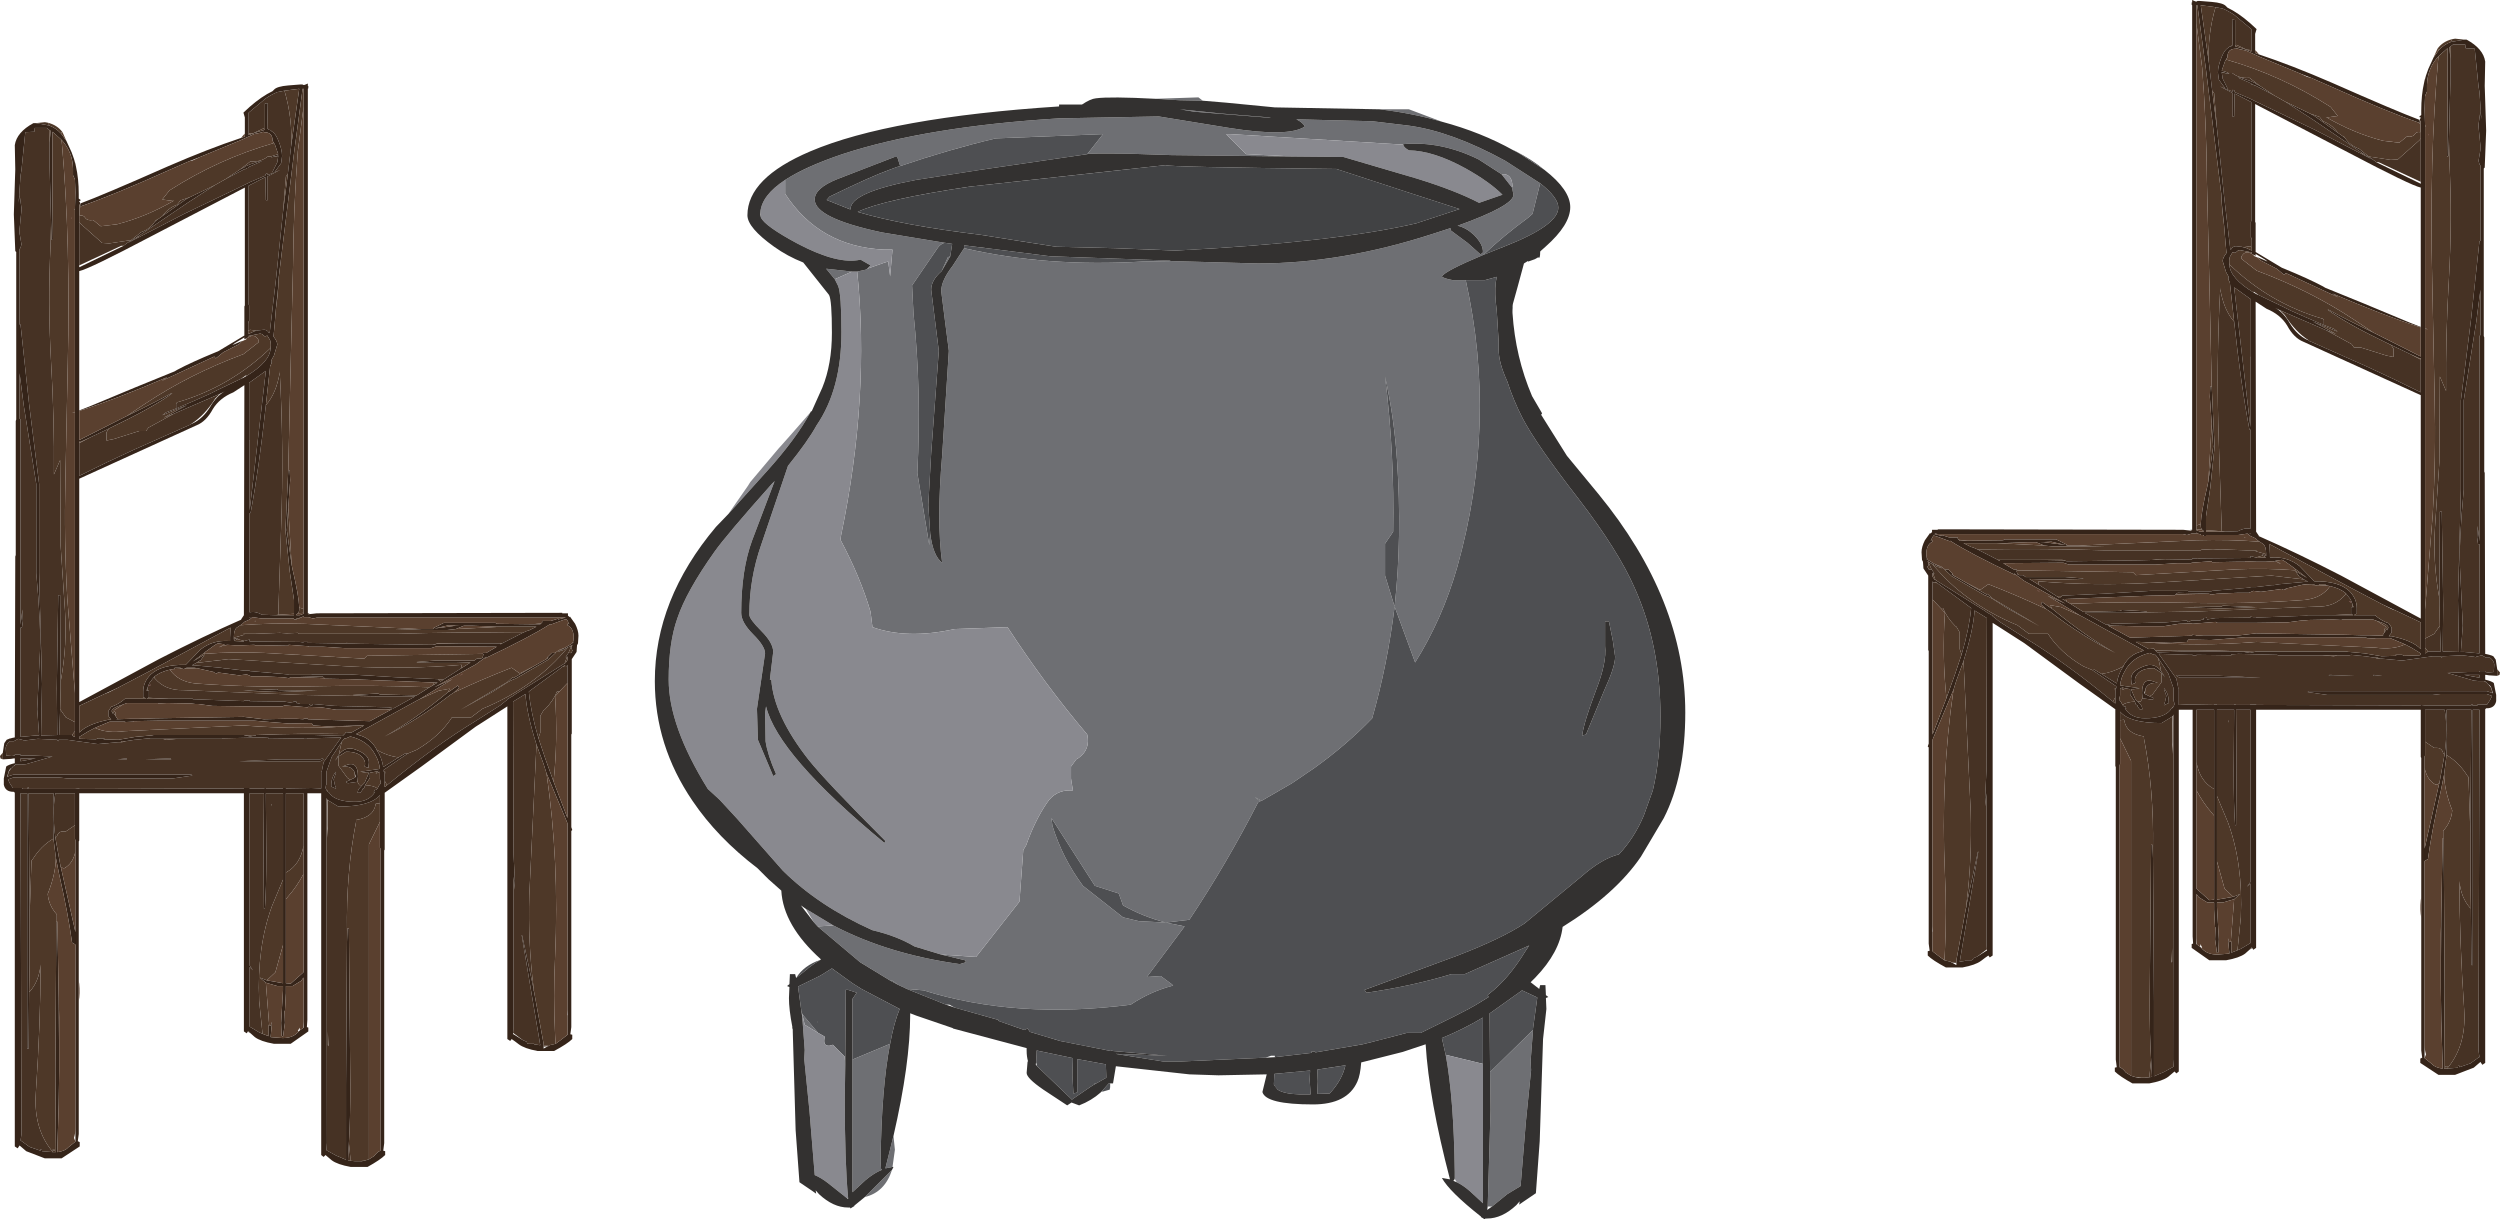 <?xml version="1.0" encoding="UTF-8" standalone="no"?>
<svg xmlns:ffdec="https://www.free-decompiler.com/flash" xmlns:xlink="http://www.w3.org/1999/xlink" ffdec:objectType="frame" height="127.75px" width="261.9px" xmlns="http://www.w3.org/2000/svg">
  <g transform="matrix(1.0, 0.0, 0.0, 1.0, 0.0, 0.0)">
    <use ffdec:characterId="850" height="117.55" transform="matrix(1.0, 0.0, 0.0, 1.0, 68.6, 10.2)" width="107.95" xlink:href="#sprite0"/>
    <use ffdec:characterId="825" height="113.5" transform="matrix(1.0, 0.0, 0.0, 1.0, 201.3, 0.0)" width="60.6" xlink:href="#sprite1"/>
    <use ffdec:characterId="825" height="113.5" transform="matrix(-1.0, 0.0, 0.0, 1.0, 60.6, 8.75)" width="60.6" xlink:href="#sprite1"/>
  </g>
  <defs>
    <g id="sprite0" transform="matrix(1.0, 0.0, 0.0, 1.0, 0.0, 0.0)">
      <use ffdec:characterId="849" height="117.55" transform="matrix(1.0, 0.0, 0.0, 1.0, 0.0, 0.0)" width="107.95" xlink:href="#shape0"/>
    </g>
    <g id="shape0" transform="matrix(1.0, 0.0, 0.0, 1.0, 0.0, 0.0)">
      <path d="M25.0 108.8 L25.15 110.25 24.9 112.05 24.15 112.2 25.0 108.8 M24.85 112.35 Q24.1 114.7 22.0 115.2 L24.85 112.35 M52.45 0.15 L56.95 0.0 57.4 0.35 54.95 0.3 52.45 0.15 M75.9 1.25 L79.0 1.25 82.45 2.55 Q79.35 1.65 75.9 1.25 M92.75 9.0 L91.95 12.2 91.5 12.6 Q88.9 14.5 86.8 16.5 82.85 18.15 82.45 18.75 82.55 18.95 83.6 19.15 L84.95 19.15 Q88.3 34.15 84.05 49.25 82.5 54.65 79.65 59.2 L77.5 53.35 Q76.75 59.45 75.15 65.05 72.45 67.85 69.1 70.25 L66.75 71.85 63.55 73.7 62.95 73.35 62.9 73.35 63.45 73.75 63.2 73.85 Q59.9 80.3 56.0 86.15 L53.55 86.45 55.5 86.85 51.55 92.15 53.0 92.05 54.15 92.9 54.3 93.05 Q51.95 93.65 49.85 95.05 37.85 96.6 28.15 93.55 L26.4 93.4 25.45 92.95 24.9 92.55 24.7 92.55 21.5 90.6 17.05 86.85 18.7 86.75 Q24.4 89.75 31.95 90.8 L32.6 90.6 32.5 90.4 30.0 89.8 33.65 90.05 38.2 84.25 38.6 78.85 38.9 78.35 Q39.8 75.8 41.05 73.95 41.95 72.55 43.6 72.6 L43.8 72.6 43.65 71.7 43.6 71.35 43.6 70.1 44.15 69.35 44.4 69.2 Q45.65 68.3 45.3 66.75 40.85 61.5 36.95 55.5 L31.4 55.7 Q26.45 56.8 22.8 55.5 L22.6 53.9 Q21.55 50.3 19.45 46.35 L19.5 45.95 Q22.55 31.3 21.2 18.25 L22.1 18.05 22.25 17.95 24.1 17.3 24.45 17.2 24.65 18.75 24.9 15.95 24.05 15.95 Q17.25 15.65 13.65 10.1 L13.65 8.65 Q15.8 7.25 19.65 5.95 28.5 3.05 42.35 2.2 L52.8 2.0 60.15 3.2 Q66.4 4.2 68.1 3.05 67.85 2.6 67.2 2.3 L75.15 2.5 78.9 2.95 Q83.45 3.55 89.1 6.65 L92.75 9.0 M18.85 19.05 L17.95 17.95 20.65 18.25 18.85 19.05 M67.05 6.2 L54.15 6.05 49.6 5.9 Q45.3 5.85 45.3 5.95 L46.95 3.85 35.7 4.3 Q30.85 5.45 25.7 7.2 L25.4 6.25 25.1 6.25 19.15 8.55 Q16.75 9.5 16.75 10.7 16.75 12.65 23.8 14.15 L30.15 15.2 30.3 15.25 Q29.9 15.4 29.65 15.75 L26.95 19.7 27.1 22.65 Q27.95 30.75 27.5 39.35 L28.75 46.9 28.85 45.7 Q29.15 48.05 30.1 48.75 29.5 44.45 30.1 37.5 L30.8 26.55 30.4 23.45 30.0 20.3 Q30.0 19.2 31.2 17.65 L32.4 15.8 Q41.05 17.8 51.1 17.2 L54.05 17.15 63.2 17.4 Q71.95 17.4 81.5 14.3 L83.35 13.7 83.4 13.95 85.15 15.25 86.5 16.45 86.75 16.25 Q86.8 15.4 85.8 14.4 85.0 13.65 84.1 13.45 89.95 11.35 89.95 10.2 L89.8 9.45 89.85 9.3 Q89.8 8.15 89.0 8.05 L88.7 8.05 86.3 6.5 Q82.35 4.55 78.4 4.9 L78.4 4.95 60.3 3.85 59.85 3.85 61.95 5.95 67.05 6.2 M30.95 16.65 L30.05 18.2 30.7 16.75 30.95 16.65 M92.0 97.7 L91.75 100.95 91.8 101.9 91.25 107.35 90.7 114.05 89.3 114.9 87.7 116.2 87.55 116.2 87.25 116.2 87.55 106.05 87.5 102.1 92.0 97.7 M64.35 2.1 L64.55 2.15 56.5 1.5 55.0 1.25 59.4 1.7 64.35 2.1 M76.5 46.75 L76.5 50.1 77.5 53.35 Q78.3 46.05 77.75 38.0 77.45 33.5 76.5 29.25 77.5 37.4 77.35 45.5 L76.5 46.75 M15.45 96.05 L17.1 98.0 15.7 97.15 15.45 96.05 M19.9 100.6 L19.95 100.65 19.95 101.35 19.9 100.6 M20.7 100.8 L24.65 99.15 Q23.75 103.7 23.65 111.45 L23.7 112.25 23.8 112.35 Q23.0 112.65 22.05 113.45 L20.7 114.7 20.7 100.8 M53.55 86.45 Q51.2 85.85 49.05 84.65 L48.6 83.4 46.1 82.6 41.55 75.5 41.65 76.3 Q42.7 79.7 44.85 82.6 L49.05 85.9 50.7 86.3 53.55 86.45" fill="#6e6f73" fill-rule="evenodd" stroke="none"/>
      <path d="M89.9 21.6 L89.85 22.6 89.8 22.05 89.9 21.6 M47.7 103.3 L47.7 103.7 47.65 103.95 46.95 104.15 46.8 104.15 47.55 103.3 47.7 103.3 M14.8 92.25 Q15.6 90.95 17.35 90.35 16.75 90.7 16.1 91.2 L16.0 91.3 14.8 92.25 M89.95 5.55 L90.1 5.6 Q91.95 6.55 93.2 7.6 L90.6 5.9 89.95 5.55 M92.75 9.0 Q94.65 10.5 94.65 11.55 94.65 13.4 89.05 15.6 L86.8 16.5 Q88.9 14.5 91.5 12.6 L91.95 12.2 92.75 9.0 M84.95 19.15 L86.95 19.15 88.2 18.8 88.1 19.35 Q87.95 20.5 88.2 22.35 L88.4 25.6 88.4 26.4 Q88.4 27.8 89.3 29.75 89.95 31.75 90.9 33.6 92.3 36.3 96.8 42.1 100.95 47.5 102.65 51.4 105.35 57.4 105.35 64.85 105.35 69.25 104.55 72.6 L103.6 75.25 Q102.6 77.6 101.0 79.3 99.2 79.75 97.1 81.6 L91.1 86.55 Q88.65 88.15 84.1 89.9 L74.35 93.5 74.55 93.8 Q79.35 93.1 83.45 91.85 L84.85 91.85 91.6 88.85 91.2 89.45 Q89.4 92.4 87.35 93.95 L87.25 94.05 87.35 94.25 86.05 95.05 85.25 95.5 83.8 96.25 80.25 98.0 78.8 98.0 75.15 98.95 73.95 99.25 73.9 99.2 73.85 99.25 69.2 100.05 69.15 99.95 68.8 99.95 68.8 100.1 66.65 100.35 64.95 100.55 64.95 100.4 64.55 100.4 64.0 100.6 55.15 101.0 53.25 101.0 48.25 100.2 53.65 100.4 47.95 99.9 47.9 99.85 47.75 99.9 42.45 98.85 39.3 97.9 39.05 97.55 38.7 97.7 36.0 96.75 36.0 96.65 31.4 95.35 30.85 95.05 30.5 95.05 26.4 93.4 28.15 93.55 Q37.85 96.6 49.85 95.05 51.95 93.65 54.3 93.05 L54.15 92.9 53.0 92.05 51.55 92.15 55.5 86.85 53.55 86.45 56.0 86.15 Q59.9 80.3 63.2 73.85 L63.45 73.75 62.9 73.35 62.95 73.35 63.55 73.7 66.75 71.85 69.1 70.25 Q72.45 67.85 75.15 65.05 76.75 59.45 77.5 53.35 L79.65 59.2 Q82.5 54.65 84.05 49.25 88.3 34.15 84.95 19.15 M25.45 92.95 L24.7 92.55 24.9 92.55 25.45 92.95 M45.3 5.95 L34.05 7.6 27.35 8.65 Q20.5 9.95 20.5 11.7 L20.5 11.75 18.0 10.75 18.3 10.4 Q22.6 8.3 24.55 7.6 L24.95 7.45 25.35 7.3 25.7 7.2 Q30.85 5.45 35.7 4.3 L46.95 3.85 45.3 5.95 M30.15 15.2 L31.15 15.35 30.95 16.65 30.7 16.75 30.05 18.2 Q28.95 19.15 28.95 20.15 L29.35 23.35 29.75 26.55 28.95 37.3 28.65 42.7 28.85 45.7 28.75 46.9 27.5 39.35 Q27.95 30.75 27.1 22.65 L26.95 19.7 29.65 15.75 Q29.9 15.4 30.3 15.25 L30.15 15.2 M32.4 15.8 L32.4 15.6 32.4 15.5 41.45 16.65 53.95 17.1 54.05 17.15 51.1 17.2 Q41.05 17.8 32.4 15.8 M99.95 54.9 L99.55 54.9 99.55 57.5 Q99.75 59.15 98.6 62.1 97.3 65.55 97.15 66.85 L97.55 66.75 99.45 62.15 Q100.6 59.65 100.6 58.6 L100.35 56.85 99.95 54.9 M87.5 102.1 L87.45 95.95 87.55 95.9 90.85 93.55 92.45 94.3 92.0 97.55 92.0 97.7 87.5 102.1 M82.85 100.3 L82.45 98.55 Q84.75 97.6 86.75 96.4 L86.75 101.25 82.85 100.3 M76.5 46.75 L77.35 45.5 Q77.5 37.4 76.5 29.25 77.45 33.5 77.75 38.0 78.3 46.05 77.5 53.35 L76.5 50.1 76.5 46.75 M15.35 95.7 L15.0 93.15 16.95 92.2 17.35 92.0 18.55 91.25 20.7 92.8 21.65 93.4 25.65 95.5 Q25.05 96.95 24.65 99.15 L20.7 100.8 20.7 94.45 21.15 93.8 20.25 93.5 20.0 93.5 19.95 100.65 19.9 100.6 19.9 100.5 19.05 99.65 18.65 99.25 18.3 99.35 Q17.7 99.4 17.75 98.75 L17.8 98.4 17.1 98.0 15.45 96.05 15.35 95.7 M17.05 96.9 L17.05 96.85 17.0 96.85 17.05 96.9 M53.55 86.45 L50.7 86.3 49.05 85.9 44.85 82.6 Q42.7 79.7 41.65 76.3 L41.55 75.5 46.1 82.6 48.6 83.4 49.05 84.65 Q51.2 85.85 53.55 86.45 M64.9 103.5 L64.85 103.4 64.9 102.3 68.65 101.95 68.6 102.9 68.7 104.45 67.9 104.45 67.55 104.45 Q65.9 104.4 65.25 103.95 L65.0 103.65 64.95 103.6 64.9 103.5 M69.4 104.4 L69.45 103.1 69.4 101.85 72.35 101.4 Q72.0 102.95 70.7 104.35 L69.4 104.4 M46.15 103.35 L46.1 103.3 46.05 103.4 45.65 103.65 43.75 104.95 43.65 104.95 40.05 101.5 39.95 101.1 40.0 100.05 40.0 99.85 43.8 100.65 43.75 102.45 43.85 104.35 44.25 104.25 44.25 100.75 47.25 101.3 47.3 102.7 46.15 103.35" fill="#4e4f52" fill-rule="evenodd" stroke="none"/>
      <path d="M71.4 7.5 L79.05 10.0 84.3 11.7 79.75 13.2 Q71.15 15.2 54.55 16.05 L48.2 15.8 42.05 15.65 37.9 15.0 34.15 14.4 Q25.9 13.4 21.25 12.0 23.95 10.7 33.0 9.35 L53.5 7.1 Q53.7 7.3 71.4 7.5" fill="#414244" fill-rule="evenodd" stroke="none"/>
      <path d="M7.7 43.65 L9.75 40.7 10.0 40.3 12.95 36.8 13.4 36.3 14.2 35.4 16.3 33.0 Q14.85 35.7 11.8 39.1 L7.7 43.65 M16.4 32.9 L16.45 32.85 16.4 32.9 M17.05 86.85 L16.65 86.4 15.8 85.0 18.7 86.75 17.05 86.85 M30.0 89.8 L27.2 88.95 Q25.35 87.85 22.8 87.25 17.2 84.75 13.4 81.0 L8.6 75.55 6.8 73.6 5.55 72.45 Q1.45 65.85 1.45 61.0 1.45 57.15 2.35 54.6 3.3 51.75 6.25 47.6 7.45 45.9 12.25 40.5 L12.55 40.2 10.2 46.4 Q9.05 49.5 9.05 54.0 9.05 55.0 10.3 56.25 11.55 57.5 11.55 58.25 L10.7 64.05 10.8 67.3 12.4 71.1 12.7 70.9 Q11.8 68.85 11.6 67.45 L11.55 64.5 11.65 63.8 Q12.9 68.9 24.05 78.1 L24.15 77.9 Q18.0 71.75 16.15 69.45 12.45 64.75 12.2 61.0 L12.05 61.0 12.4 58.1 Q12.4 57.15 11.15 55.9 9.9 54.65 9.9 54.2 9.9 50.4 11.15 46.85 L13.95 38.6 Q16.05 36.0 16.95 34.35 19.55 30.55 19.55 24.6 19.55 20.6 19.2 19.75 L18.85 19.05 20.65 18.25 21.15 18.25 21.2 18.25 Q22.55 31.3 19.5 45.95 L19.45 46.35 Q21.55 50.3 22.6 53.9 L22.8 55.5 Q26.45 56.8 31.4 55.7 L36.95 55.5 Q40.85 61.5 45.3 66.75 45.65 68.3 44.4 69.2 L44.15 69.35 43.6 70.1 43.6 71.35 43.65 71.7 43.8 72.6 43.6 72.6 Q41.95 72.55 41.05 73.95 39.8 75.8 38.9 78.35 L38.6 78.85 38.2 84.25 33.65 90.05 30.0 89.8 M22.25 17.95 L22.6 17.6 21.55 17.0 Q19.2 17.55 15.0 15.35 11.45 13.45 11.1 12.55 L11.05 12.05 Q11.2 10.25 13.65 8.65 L13.65 10.1 Q17.25 15.65 24.05 15.95 L24.9 15.95 24.65 18.75 24.45 17.2 24.1 17.3 22.25 17.95 M78.4 4.95 Q78.45 5.25 79.0 5.55 81.6 5.6 84.95 7.45 87.45 8.85 88.8 10.2 L86.35 11.05 Q83.85 9.75 79.8 8.5 L72.15 6.25 67.05 6.2 61.95 5.95 59.85 3.85 60.3 3.85 78.4 4.95 M89.8 9.45 L88.7 8.05 89.0 8.05 Q89.8 8.15 89.85 9.3 L89.8 9.45 M82.85 100.3 L86.75 101.25 86.75 115.85 85.4 114.6 Q84.65 113.95 84.0 113.65 L83.8 113.3 83.8 113.25 83.8 112.6 Q83.7 104.85 82.85 100.3 M15.35 95.7 L15.45 96.05 15.7 97.15 17.1 98.0 17.8 98.4 17.75 98.75 Q17.7 99.4 18.3 99.35 L18.65 99.25 19.05 99.65 19.9 100.5 19.9 100.6 19.95 101.35 19.9 104.9 Q19.9 111.65 20.25 115.3 L20.1 115.3 18.15 113.75 Q17.45 113.2 16.75 112.9 L16.2 106.2 15.65 100.75 15.7 99.8 15.45 96.4 15.35 95.7" fill="#89898f" fill-rule="evenodd" stroke="none"/>
      <path d="M93.2 7.6 Q95.9 9.7 95.9 11.5 95.9 13.35 93.3 15.65 L92.85 16.05 92.75 16.15 Q92.75 17.0 92.55 16.75 L92.2 16.95 91.5 17.2 91.45 17.15 91.05 17.4 90.4 19.8 89.9 21.6 89.8 22.05 89.85 22.6 Q90.15 27.2 91.9 31.3 L92.95 33.1 92.85 33.25 95.55 37.55 98.85 41.55 Q107.95 52.65 107.95 64.45 107.95 71.1 105.7 75.5 L104.4 77.7 103.3 79.55 Q100.65 83.45 95.1 86.9 94.8 89.55 92.25 92.2 L91.75 92.7 92.65 93.4 92.75 93.0 93.3 93.0 93.35 94.05 93.6 94.25 93.35 94.35 93.4 95.5 93.05 98.65 92.7 109.35 92.3 114.8 90.9 115.75 90.55 116.0 90.6 115.65 90.25 116.05 Q88.75 117.45 87.2 117.45 L87.0 117.45 86.95 117.55 86.8 117.45 86.55 117.3 86.55 117.25 Q83.25 114.65 82.45 113.2 L83.3 113.35 Q81.1 104.95 80.75 99.2 L78.35 100.0 74.0 101.1 Q73.9 102.45 73.6 103.1 72.55 105.5 68.95 105.5 64.0 105.5 63.65 104.2 L64.1 102.35 59.05 102.45 56.0 102.35 48.3 101.5 48.0 103.3 47.7 103.3 47.55 103.3 46.8 104.15 46.7 104.25 Q45.75 105.1 44.45 105.6 L43.65 105.3 43.2 105.6 40.7 103.95 Q38.95 102.75 38.95 102.2 L39.05 101.0 39.1 101.0 Q38.95 100.5 38.95 99.85 L38.95 99.6 31.25 97.55 31.2 97.5 27.4 96.2 26.75 95.95 26.75 96.15 Q26.75 101.2 25.0 108.8 L24.15 112.2 24.9 112.05 25.0 112.05 24.85 112.35 22.0 115.2 20.9 116.1 20.9 116.15 20.65 116.3 20.5 116.4 20.45 116.3 20.25 116.3 Q18.7 116.3 17.2 114.9 L16.85 114.5 16.9 114.85 16.55 114.6 15.15 113.65 14.75 108.2 14.45 97.85 14.45 97.75 14.45 97.65 14.4 97.5 14.4 97.35 Q14.05 95.55 14.05 94.35 L14.1 93.2 13.85 93.1 14.1 92.9 14.15 91.85 14.7 91.85 14.8 92.25 16.0 91.3 16.1 91.2 Q16.75 90.7 17.35 90.35 L17.4 90.3 Q13.45 86.75 13.25 83.1 L11.9 81.9 10.75 80.75 Q6.55 77.55 3.95 73.7 0.0 67.9 0.0 61.15 0.0 52.6 6.4 45.0 L7.7 43.65 11.8 39.1 Q14.85 35.7 16.3 33.0 L16.35 32.9 16.4 32.9 16.45 32.85 17.55 30.4 Q18.55 27.95 18.55 24.65 18.55 21.25 18.25 20.7 L15.55 17.3 Q13.9 16.65 12.5 15.65 9.7 13.65 9.7 12.35 9.7 8.45 16.3 5.65 24.65 2.1 42.35 0.95 L42.35 0.75 44.75 0.75 Q45.65 0.15 46.2 0.1 47.7 -0.1 52.45 0.15 L54.95 0.3 57.4 0.35 59.8 0.55 64.95 1.05 75.9 1.25 Q79.35 1.65 82.45 2.55 86.55 3.65 89.95 5.55 L90.6 5.9 93.2 7.6 M86.8 16.5 L89.05 15.6 Q94.65 13.4 94.65 11.55 94.65 10.5 92.75 9.0 L89.1 6.65 Q83.45 3.55 78.9 2.95 L75.15 2.5 67.2 2.3 Q67.85 2.6 68.1 3.05 66.4 4.2 60.15 3.2 L52.8 2.0 42.35 2.2 Q28.5 3.05 19.65 5.95 15.8 7.25 13.65 8.65 11.2 10.25 11.05 12.05 L11.05 12.3 11.1 12.55 Q11.45 13.45 15.0 15.35 19.2 17.55 21.55 17.0 L22.6 17.6 22.25 17.95 22.1 18.05 21.2 18.25 21.15 18.25 20.65 18.25 17.95 17.95 18.85 19.05 19.2 19.75 Q19.55 20.6 19.55 24.6 19.55 30.55 16.95 34.35 16.05 36.0 13.95 38.6 L11.15 46.85 Q9.9 50.4 9.9 54.2 9.9 54.65 11.15 55.9 12.4 57.15 12.4 58.1 L12.05 61.0 12.2 61.0 Q12.45 64.75 16.15 69.45 18.0 71.75 24.15 77.9 L24.05 78.1 Q12.9 68.9 11.65 63.8 L11.55 64.5 11.6 67.45 Q11.8 68.85 12.7 70.9 L12.4 71.1 10.8 67.3 10.7 64.05 11.55 58.25 Q11.55 57.5 10.3 56.25 9.05 55.0 9.05 54.0 9.05 49.5 10.2 46.4 L12.55 40.2 12.25 40.5 Q7.45 45.9 6.25 47.6 3.3 51.75 2.35 54.6 1.45 57.15 1.45 61.0 1.45 65.85 5.55 72.45 L6.8 73.6 8.6 75.55 13.4 81.0 Q17.2 84.75 22.8 87.25 25.35 87.85 27.2 88.95 L30.0 89.8 32.5 90.4 32.6 90.6 31.95 90.8 Q24.4 89.75 18.7 86.75 L15.8 85.0 15.3 84.65 16.65 86.4 17.05 86.85 21.5 90.6 24.7 92.55 25.45 92.95 26.4 93.4 30.5 95.05 31.4 95.35 36.0 96.65 36.0 96.75 38.7 97.7 39.05 97.55 39.3 97.9 42.45 98.85 47.75 99.9 47.9 99.85 47.95 99.9 53.65 100.4 48.25 100.2 53.25 101.0 55.15 101.0 64.0 100.6 64.95 100.55 66.65 100.35 68.8 100.1 68.8 99.95 69.15 99.95 69.2 100.05 73.85 99.25 73.9 99.2 73.95 99.25 75.15 98.95 78.8 98.0 80.25 98.0 83.8 96.25 85.25 95.5 86.05 95.05 87.35 94.25 87.25 94.05 87.35 93.95 Q89.4 92.4 91.2 89.45 L91.6 88.85 84.85 91.85 83.45 91.85 Q79.35 93.1 74.55 93.8 L74.35 93.5 84.1 89.9 Q88.65 88.15 91.1 86.55 L97.1 81.6 Q99.2 79.75 101.0 79.3 102.6 77.6 103.6 75.25 L104.55 72.6 Q105.35 69.25 105.35 64.85 105.35 57.4 102.65 51.4 100.95 47.5 96.8 42.1 92.3 36.3 90.9 33.6 89.95 31.75 89.3 29.75 88.4 27.8 88.4 26.4 L88.4 25.6 88.2 22.35 Q87.95 20.5 88.1 19.35 L88.2 18.8 86.95 19.15 84.95 19.15 83.6 19.15 Q82.55 18.95 82.45 18.75 82.85 18.15 86.8 16.5 M67.05 6.2 L72.15 6.25 79.8 8.5 Q83.85 9.75 86.35 11.05 L88.8 10.2 Q87.45 8.85 84.95 7.45 81.6 5.6 79.0 5.55 78.45 5.25 78.4 4.95 L78.4 4.9 Q82.35 4.55 86.3 6.5 L88.7 8.05 89.8 9.45 89.95 10.2 Q89.95 11.35 84.1 13.45 85.0 13.65 85.8 14.4 86.8 15.4 86.75 16.25 L86.5 16.45 85.15 15.25 83.4 13.95 83.35 13.7 81.5 14.3 Q71.95 17.4 63.2 17.4 L54.05 17.15 53.95 17.1 41.45 16.65 32.4 15.5 32.4 15.6 32.4 15.8 31.2 17.65 Q30.0 19.2 30.0 20.3 L30.4 23.45 30.8 26.55 30.1 37.5 Q29.5 44.45 30.1 48.75 29.15 48.05 28.85 45.7 L28.65 42.7 28.95 37.3 29.75 26.55 29.35 23.35 28.95 20.15 Q28.95 19.15 30.05 18.2 L30.95 16.65 31.15 15.35 30.15 15.2 23.8 14.15 Q16.75 12.65 16.75 10.7 16.75 9.5 19.15 8.55 L25.1 6.25 25.4 6.25 25.7 7.2 25.35 7.3 24.95 7.45 24.55 7.6 Q22.6 8.3 18.3 10.4 L18.0 10.75 20.5 11.75 20.5 11.7 Q20.5 9.95 27.35 8.65 L34.05 7.6 45.3 5.95 Q45.3 5.85 49.6 5.9 L54.15 6.05 67.05 6.2 M99.95 54.9 L100.35 56.85 100.6 58.6 Q100.6 59.65 99.45 62.15 L97.55 66.75 97.15 66.85 Q97.3 65.55 98.6 62.1 99.75 59.15 99.55 57.5 L99.55 54.9 99.95 54.9 M92.0 97.7 L92.0 97.55 92.45 94.3 90.85 93.55 87.55 95.9 87.45 95.95 87.5 102.1 87.55 106.05 87.25 116.2 87.2 116.55 87.7 116.2 89.3 114.9 90.7 114.05 91.25 107.35 91.8 101.9 91.75 100.95 92.0 97.7 M86.75 101.25 L86.75 96.4 Q84.75 97.6 82.45 98.55 L82.85 100.3 Q83.7 104.85 83.8 112.6 L83.8 113.25 83.75 113.4 83.65 113.5 84.0 113.65 Q84.65 113.95 85.4 114.6 L86.75 115.85 86.75 101.25 M71.4 7.5 Q53.7 7.3 53.5 7.1 L33.0 9.35 Q23.95 10.7 21.25 12.0 25.9 13.4 34.15 14.4 L37.9 15.0 42.05 15.65 48.2 15.8 54.55 16.05 Q71.15 15.2 79.75 13.2 L84.3 11.7 79.05 10.0 71.4 7.5 M64.35 2.1 L59.4 1.7 55.0 1.25 56.5 1.5 64.55 2.15 64.35 2.1 M24.65 99.15 Q25.05 96.95 25.65 95.5 L21.65 93.4 20.7 92.8 18.55 91.25 17.35 92.0 16.95 92.2 15.0 93.15 15.35 95.7 15.45 96.4 15.7 99.8 15.65 100.75 16.2 106.2 16.75 112.9 Q17.45 113.2 18.15 113.75 L20.1 115.3 20.25 115.4 20.25 115.3 Q19.9 111.65 19.9 104.9 L19.95 101.35 19.95 100.65 20.0 93.5 20.25 93.5 21.15 93.8 20.7 94.45 20.7 100.8 20.7 114.7 22.05 113.45 Q23.0 112.65 23.8 112.35 L23.7 112.25 23.65 111.45 Q23.75 103.7 24.65 99.15 M65.25 103.95 Q65.9 104.4 67.55 104.45 L67.9 104.45 68.7 104.45 68.6 102.9 68.65 101.95 64.9 102.3 64.85 103.4 64.9 103.5 65.25 103.95 M69.4 104.4 L70.7 104.35 Q72.0 102.95 72.35 101.4 L69.4 101.85 69.45 103.1 69.4 104.4 M46.05 103.4 L46.15 103.35 47.3 102.7 47.25 101.3 44.25 100.75 44.25 104.25 43.85 104.35 43.75 102.45 43.8 100.65 40.0 99.85 40.0 100.05 39.95 101.1 39.9 101.3 40.05 101.5 43.65 104.95 43.7 105.0 43.75 104.95 45.65 103.65 46.05 103.4" fill="#333130" fill-rule="evenodd" stroke="none"/>
    </g>
    <g id="sprite1" transform="matrix(1.0, 0.0, 0.0, 1.0, 0.0, 0.0)">
      <use ffdec:characterId="824" height="113.5" transform="matrix(1.0, 0.0, 0.0, 1.0, 0.0, 0.0)" width="60.6" xlink:href="#shape1"/>
    </g>
    <g id="shape1" transform="matrix(1.0, 0.0, 0.0, 1.0, 0.0, 0.0)">
      <path d="M55.6 4.1 L55.9 4.05 56.85 4.15 55.45 4.4 55.45 4.35 55.6 4.1 M59.3 68.55 L59.9 68.75 59.65 68.65 59.3 68.55 M60.3 70.1 L60.6 70.45 60.55 70.7 60.3 70.8 60.3 70.1 M34.6 99.25 L34.6 99.35 34.35 99.5 34.6 99.25 M34.95 5.25 L35.0 5.3 34.95 5.3 34.95 5.25 M55.45 4.85 L55.7 4.65 56.95 4.65 57.0 5.05 57.95 5.1 58.35 9.05 58.45 9.65 58.55 11.1 58.55 11.2 58.65 12.5 58.55 11.75 58.55 11.65 58.35 13.05 58.35 13.25 58.55 15.25 58.55 15.6 58.55 15.7 58.35 16.85 58.45 17.2 58.55 17.35 58.55 25.25 58.45 25.25 57.55 33.6 56.5 41.95 56.5 51.25 56.2 62.9 56.3 68.3 54.6 68.25 54.65 63.4 54.5 53.6 54.3 53.6 54.25 62.7 54.2 62.4 Q53.55 58.75 53.8 55.1 L54.25 48.4 54.3 39.45 54.95 40.95 Q54.9 35.1 55.25 29.2 55.6 23.0 55.3 16.85 L55.25 14.6 55.4 8.75 55.4 6.15 55.45 4.85 M54.3 65.55 L54.4 68.25 53.2 68.25 53.05 68.25 52.75 67.85 52.75 66.9 53.7 66.4 54.3 65.55 M52.3 14.5 L52.3 19.05 47.9 17.0 47.65 17.0 47.6 16.95 46.85 16.4 49.15 16.75 49.9 16.7 52.15 14.7 52.3 14.5 M45.85 15.6 L45.75 15.55 45.8 15.55 45.85 15.6 M44.4 14.5 L44.1 14.25 44.25 14.3 44.4 14.5 M43.6 13.9 L41.15 12.15 40.7 11.9 41.7 12.25 42.05 12.7 Q43.0 13.05 43.6 13.9 M38.1 10.65 L40.8 12.4 46.05 15.95 46.1 16.05 46.5 16.25 47.2 16.7 41.3 13.65 34.95 10.6 34.35 10.3 32.8 9.65 32.8 9.5 32.6 9.4 32.6 9.6 31.95 9.35 32.05 9.25 31.55 8.25 31.45 7.6 32.05 7.7 32.15 7.75 32.15 7.7 32.25 7.65 32.55 7.65 Q33.3 8.25 34.35 8.15 L35.45 9.0 34.95 8.75 34.95 8.7 34.35 8.45 33.3 8.1 33.2 8.15 34.55 8.75 34.55 8.85 34.7 8.85 34.95 9.0 34.95 8.95 36.95 10.0 38.1 10.65 M49.2 36.15 L51.2 37.1 52.25 37.65 52.3 37.5 52.3 41.1 Q49.4 39.65 46.55 38.35 L40.7 35.75 40.65 35.75 40.55 35.65 Q39.15 34.75 38.05 33.0 L37.55 32.5 38.0 32.7 42.4 34.6 45.05 36.05 45.3 36.4 46.0 36.4 48.7 37.25 49.45 37.4 49.45 36.55 49.2 36.15 M42.15 34.3 L41.0 33.7 42.15 34.15 42.15 34.3 M42.15 34.05 Q40.15 33.2 38.7 32.55 L37.8 32.1 35.4 30.95 35.3 30.9 34.8 30.55 34.8 30.65 Q32.3 29.15 32.25 27.7 36.5 31.8 42.05 33.4 L42.15 33.55 42.15 34.05 M58.55 35.1 L58.45 35.2 58.45 56.7 58.25 55.1 58.2 56.3 58.3 57.0 58.45 57.0 58.45 68.45 56.85 68.3 56.5 68.3 56.7 65.55 56.4 59.25 Q56.3 56.85 56.8 51.3 L56.8 41.95 58.1 33.8 58.55 30.35 58.55 35.1 M32.85 4.8 L32.85 2.1 32.55 2.05 32.6 4.75 32.5 4.75 32.45 4.85 Q32.25 4.85 32.15 5.0 31.75 5.2 31.45 5.95 31.05 6.9 31.05 7.6 L31.15 8.35 31.85 9.3 31.25 9.05 32.6 9.75 32.6 12.25 32.75 12.2 32.8 9.8 34.55 10.7 34.55 23.15 34.5 23.25 34.5 24.9 34.55 24.9 34.6 25.15 34.6 25.9 34.4 25.8 33.7 25.9 33.5 25.85 33.45 25.85 33.0 25.8 32.85 25.8 32.7 25.85 32.55 25.95 32.45 26.1 32.35 26.15 31.7 20.6 30.95 13.45 30.65 9.75 30.45 9.5 30.1 6.55 Q29.95 3.65 30.8 0.75 L31.55 0.9 Q32.15 1.15 32.75 1.55 L34.55 3.05 34.55 5.25 34.05 5.2 33.0 4.7 32.85 4.8 M31.45 55.65 L31.15 46.5 Q30.85 38.2 31.3 30.1 L31.3 30.3 Q31.65 32.45 32.75 33.7 33.45 40.25 34.35 45.0 L34.45 45.0 34.45 55.4 Q33.85 55.25 33.15 55.65 L31.8 55.7 31.45 55.65 M32.3 29.6 L32.25 29.5 32.3 29.55 32.3 29.6 M32.15 29.3 L32.1 29.15 32.15 28.95 32.15 29.2 32.15 29.3 M31.7 23.65 L31.5 22.05 31.45 21.25 31.7 23.65 M32.75 30.1 L34.5 31.35 34.5 37.35 34.45 37.45 34.45 44.75 32.75 30.1 M36.1 58.05 L36.1 58.1 35.9 58.15 35.75 58.1 35.65 58.15 35.75 58.2 35.0 58.4 34.45 58.25 34.45 58.45 29.2 58.5 28.8 58.55 28.8 58.5 28.35 58.5 28.35 58.6 25.5 58.65 24.15 58.6 24.6 58.65 22.85 58.7 15.45 58.8 15.25 58.8 14.75 58.65 12.3 58.65 8.2 58.65 8.0 58.65 5.85 57.55 6.7 57.55 Q12.85 57.45 19.0 57.65 L29.25 57.65 29.4 57.55 30.55 57.6 31.3 57.55 33.95 57.65 35.1 57.65 35.0 57.75 36.1 58.05 M40.05 60.7 L40.5 60.95 40.25 60.95 37.5 61.2 36.9 61.3 36.7 61.3 35.05 61.5 34.45 61.5 34.45 61.55 30.45 61.9 30.35 61.95 27.95 61.95 27.9 61.9 24.0 61.9 19.1 62.2 14.7 62.4 14.7 62.45 14.15 62.45 12.35 61.3 12.25 61.2 12.25 60.9 Q18.1 61.4 24.35 61.05 L36.65 60.3 40.05 60.7 M30.1 62.2 L30.05 62.2 27.8 62.25 26.6 62.3 Q26.65 62.2 26.85 62.1 L30.1 62.2 M42.9 64.45 L40.4 64.45 40.4 64.5 35.05 64.7 35.05 64.65 34.75 64.65 34.45 64.6 34.45 64.7 30.8 64.75 29.9 64.9 29.9 64.7 29.7 64.75 29.55 64.75 29.55 64.9 29.25 64.95 29.2 65.0 28.35 65.0 28.25 65.0 Q28.1 65.1 28.05 65.15 L27.9 65.15 27.8 65.0 25.55 65.2 19.9 65.35 19.35 65.45 17.55 64.45 17.1 64.2 18.55 64.2 20.05 64.2 20.55 64.2 21.05 64.2 29.05 64.05 41.4 63.55 Q43.3 63.6 44.4 62.3 L44.45 62.15 44.95 62.8 45.15 63.3 45.15 63.6 45.0 63.6 45.0 64.3 45.05 64.35 42.9 64.45 M34.9 68.3 L34.4 68.4 33.8 68.3 33.8 68.25 30.35 68.25 29.8 68.25 29.55 68.25 28.8 68.25 28.4 68.25 28.1 68.25 27.65 68.25 24.7 68.35 24.5 68.15 Q28.95 68.05 33.8 68.25 L34.9 68.3 M25.1 70.3 L24.9 69.4 24.8 68.95 25.85 70.55 26.4 72.1 26.4 73.45 26.45 73.5 26.5 73.8 26.35 74.1 26.3 74.05 26.3 74.15 26.05 74.35 26.1 74.35 Q25.4 75.25 23.4 75.25 21.95 75.25 21.3 74.2 L21.45 74.25 21.35 74.0 21.2 74.0 21.05 73.85 Q21.45 73.55 22.35 73.5 L22.45 73.8 22.7 73.95 22.6 73.95 22.85 74.3 23.15 74.3 23.05 73.95 22.65 73.5 22.8 73.5 22.95 73.5 23.15 73.15 24.15 73.3 24.35 73.2 24.35 73.15 23.9 72.95 24.2 72.75 25.15 71.45 25.15 70.5 25.5 70.95 25.1 70.3 M23.05 68.25 L23.1 68.15 23.15 68.2 23.05 68.25 M1.1 59.05 Q4.5 63.2 10.05 65.5 L11.25 66.4 13.25 66.4 Q14.55 68.4 16.95 69.8 L17.9 70.2 20.4 71.9 20.4 72.1 20.3 72.1 20.25 72.1 20.3 72.85 20.3 73.05 20.05 73.5 Q15.0 69.35 10.8 66.8 L8.2 65.15 7.45 64.55 7.45 64.5 6.85 64.15 6.65 64.0 5.6 63.35 1.45 60.75 1.2 60.05 1.35 60.1 1.05 59.65 0.75 58.95 0.95 59.0 1.1 59.05 M18.85 70.6 Q20.0 70.45 21.15 69.8 20.6 70.6 20.45 71.6 L19.8 71.2 18.85 70.6 M59.8 72.6 L59.2 72.4 40.55 72.4 40.45 72.5 42.5 72.8 53.55 72.8 54.4 72.7 59.2 72.7 59.75 72.9 59.75 72.95 59.65 73.15 59.55 73.35 59.25 73.8 58.75 73.8 58.6 73.8 58.25 73.8 58.25 73.9 57.7 73.9 57.7 73.75 57.6 73.75 57.6 73.9 53.35 73.9 53.2 73.9 52.75 73.9 52.3 73.85 52.3 73.9 35.05 73.85 35.05 73.8 34.45 73.8 34.45 73.85 32.9 73.85 32.9 73.8 32.75 73.8 32.75 73.85 30.95 73.85 30.95 73.8 30.65 73.8 30.65 73.85 27.95 73.8 26.95 73.85 26.95 72.1 26.9 72.1 26.7 71.1 24.85 68.5 28.1 68.6 28.4 68.6 28.4 68.65 28.65 68.65 28.8 68.65 28.8 68.6 32.45 68.65 32.45 68.55 33.2 68.5 37.25 68.6 37.35 68.65 41.95 68.65 43.2 68.75 43.55 68.65 44.85 68.65 45.0 68.6 46.45 68.75 46.5 68.75 47.45 68.9 47.8 69.0 48.0 69.0 48.2 69.0 50.35 69.2 53.55 68.75 54.45 68.75 54.45 68.9 54.6 68.8 54.6 68.75 56.65 68.65 57.85 68.8 58.1 68.85 58.1 68.8 58.7 68.65 59.15 68.9 59.3 68.9 59.55 68.9 Q59.95 69.2 60.0 69.6 L59.95 70.4 59.35 70.45 59.05 70.4 59.05 70.3 58.55 70.3 58.45 70.3 58.45 70.4 57.2 70.4 55.1 70.5 57.85 71.3 58.35 71.35 58.95 71.35 59.1 71.45 59.25 71.55 59.3 71.6 59.3 71.65 59.4 71.7 59.7 72.1 59.8 72.6 M25.4 72.1 L25.4 72.2 25.65 72.9 25.5 73.55 25.4 73.8 25.4 73.9 25.45 73.85 25.9 73.65 25.9 73.6 Q25.9 72.65 25.4 72.1 M26.7 70.8 L27.05 71.0 35.55 71.0 31.25 70.8 27.05 70.8 Q26.8 70.65 26.7 70.8 M1.15 62.8 L1.15 60.9 1.25 61.05 1.4 61.0 1.6 61.1 1.6 61.05 5.2 63.7 Q5.0 65.85 4.2 68.55 L4.0 68.0 4.0 66.25 3.65 65.65 3.55 65.6 Q2.65 64.7 2.25 63.7 L2.0 63.7 1.15 62.8 M4.4 69.25 Q5.45 65.9 5.55 63.95 L6.85 64.75 6.8 80.75 6.65 83.8 6.65 84.45 6.8 83.1 6.8 98.85 6.85 99.45 5.85 100.2 5.4 100.4 5.4 100.5 5.25 100.6 5.0 100.6 4.8 100.6 4.65 100.6 4.65 100.65 4.0 100.75 5.95 89.2 5.9 89.25 4.7 94.85 4.7 94.75 Q5.3 90.0 5.15 85.0 L4.4 69.25 M3.15 100.85 L3.2 100.8 3.65 100.8 3.65 100.9 3.2 100.85 3.15 100.85 M30.95 83.4 L30.95 74.35 32.75 74.35 32.7 80.7 Q32.7 84.55 32.85 86.45 L32.95 86.45 33.0 80.75 32.95 74.35 34.45 74.35 34.45 92.4 34.1 92.9 34.45 92.55 34.45 98.1 34.45 98.8 33.45 99.4 33.1 99.55 33.45 96.1 Q33.7 90.5 32.1 86.15 L30.95 83.4 M32.15 75.7 L32.2 75.5 32.15 75.5 32.15 75.7 M30.65 82.65 L30.55 82.6 Q29.15 81.8 28.8 79.85 L28.8 74.35 30.65 74.35 30.65 82.65 M26.3 75.05 L26.3 75.35 26.3 75.4 26.25 78.05 26.3 79.0 26.3 77.7 26.35 75.4 26.35 75.35 26.35 74.95 26.4 74.85 26.35 111.0 26.4 111.75 25.4 112.3 24.35 112.75 24.35 104.9 24.25 89.95 24.25 88.85 Q24.35 82.7 23.3 77.35 L23.3 77.15 Q21.45 76.85 21.25 75.5 L21.2 75.4 20.8 75.45 20.8 74.55 Q21.8 75.75 25.15 75.75 L26.3 75.05 M23.9 112.85 L23.9 112.5 24.05 111.0 24.15 112.8 23.9 112.85 M44.85 63.05 L45.05 63.15 44.85 62.95 44.85 63.05 M42.75 70.7 L42.65 70.8 45.45 70.8 42.75 70.7 M47.35 70.7 L47.3 70.8 48.3 70.8 47.35 70.7 M58.45 70.7 L58.45 71.0 56.85 70.7 58.45 70.7 M57.55 95.1 L57.6 101.1 57.75 101.1 57.75 86.7 57.75 74.35 58.45 74.35 58.35 110.05 58.45 110.75 58.4 110.75 57.5 111.4 56.35 111.8 56.35 111.65 56.2 111.65 56.2 111.85 55.05 111.95 Q57.1 109.55 56.85 105.8 56.35 98.4 56.35 92.3 56.5 94.05 57.5 95.15 L57.55 95.1 M55.0 79.1 L55.05 76.85 55.0 74.35 57.6 74.35 57.5 86.75 57.5 87.35 57.3 81.4 57.2 81.3 Q56.3 79.85 55.0 79.1 M54.8 79.0 L54.65 78.9 Q54.5 78.35 54.0 78.35 L53.7 78.35 52.75 77.7 52.75 74.35 54.8 74.35 Q55.15 76.3 54.8 79.0 M26.25 99.3 L26.2 100.85 26.25 100.75 26.25 99.3" fill="#463224" fill-rule="evenodd" stroke="none"/>
      <path d="M56.85 4.15 L57.1 4.15 Q58.85 5.1 59.05 6.45 L59.0 9.0 59.15 13.7 59.0 17.55 58.9 17.65 58.9 35.2 58.95 35.35 58.95 49.4 59.0 49.55 59.05 68.5 59.3 68.55 59.65 68.65 59.9 68.75 60.15 69.1 60.3 70.05 60.3 70.1 60.3 70.8 60.25 70.8 59.45 70.75 59.15 70.7 59.05 70.7 59.05 71.2 Q59.7 71.35 59.95 71.55 L60.2 72.8 60.2 73.45 Q60.05 74.2 59.2 74.2 L59.15 74.2 59.05 74.3 59.05 111.35 58.75 111.55 58.55 111.25 57.85 111.85 55.9 112.6 54.15 112.6 52.25 111.35 52.25 110.9 52.45 110.8 52.35 110.05 52.35 96.15 52.35 94.0 52.35 79.4 52.3 79.3 52.3 74.35 35.05 74.35 35.05 99.3 34.75 99.5 34.6 99.25 34.35 99.5 33.9 99.9 Q33.3 100.35 31.9 100.6 L30.15 100.6 28.3 99.3 28.3 98.9 28.45 98.85 28.4 98.1 28.4 74.35 27.95 74.35 26.95 74.35 26.95 112.25 26.7 112.45 26.5 112.25 25.85 112.8 Q25.25 113.25 23.85 113.5 L22.1 113.5 Q20.75 112.75 20.25 112.25 L20.25 111.85 20.45 111.8 20.35 111.0 20.35 80.35 20.3 80.25 20.3 74.3 16.45 71.55 10.8 67.4 10.65 67.3 10.1 66.95 7.45 65.25 7.45 100.1 7.15 100.3 7.0 100.1 Q6.7 100.3 6.25 100.65 5.65 101.1 4.3 101.35 L2.55 101.35 Q1.15 100.6 0.65 100.1 L0.65 99.65 0.85 99.6 0.75 98.85 0.75 78.3 0.65 78.2 0.75 77.9 0.75 68.2 0.7 68.1 0.7 60.3 0.2 59.55 0.15 58.85 0.05 58.65 0.0 57.85 Q0.0 57.3 0.35 56.6 L0.85 55.9 0.8 55.85 0.9 55.9 1.1 55.75 1.1 55.5 1.7 55.5 1.7 55.45 27.4 55.5 27.85 55.55 28.35 55.6 28.15 55.5 28.35 55.5 28.35 0.55 28.3 0.5 28.3 0.25 28.35 0.25 28.35 0.0 28.7 0.15 28.85 0.15 28.9 0.1 29.15 0.1 30.4 0.2 Q31.6 0.3 31.9 0.65 L32.05 0.8 Q33.2 1.35 34.45 2.45 L35.1 3.05 34.95 3.55 34.95 5.25 34.95 5.3 34.95 5.55 35.35 5.7 Q38.8 6.85 42.95 8.65 49.85 11.7 52.15 12.55 L52.15 12.5 52.2 12.7 Q52.2 13.15 52.1 12.85 48.75 11.7 42.85 9.05 L40.8 8.15 39.65 7.7 35.3 5.9 34.0 5.3 33.3 5.15 33.0 5.05 32.95 5.1 Q32.05 5.1 32.05 5.95 L32.05 6.0 31.95 6.15 31.8 6.4 31.45 7.4 32.1 7.6 32.15 7.7 32.15 7.75 32.05 7.7 31.45 7.55 31.45 7.6 31.55 8.25 32.05 9.25 31.95 9.35 32.6 9.6 32.6 9.4 32.8 9.5 32.8 9.65 34.35 10.3 34.95 10.6 41.3 13.65 47.2 16.7 46.5 16.25 46.05 15.95 40.8 12.4 38.1 10.65 40.7 11.9 41.15 12.15 43.6 13.9 44.1 14.25 44.4 14.5 Q44.85 15.2 45.75 15.55 L45.85 15.6 46.85 16.4 47.6 16.95 47.65 17.0 52.3 19.25 52.3 19.05 52.3 14.5 52.3 12.75 52.25 12.7 52.2 12.5 52.3 12.35 52.3 12.3 52.2 12.3 52.15 12.2 52.35 12.05 52.35 11.6 Q52.35 9.95 52.65 8.65 L52.85 7.9 53.1 7.2 53.65 6.0 54.2 5.25 Q54.75 4.65 55.45 4.4 L56.85 4.15 M54.25 62.7 L54.3 53.6 54.5 53.6 54.65 63.4 54.6 68.25 56.3 68.3 56.2 62.9 56.5 51.25 56.5 41.95 57.55 33.6 58.45 25.25 58.55 25.25 58.55 17.35 58.45 17.2 58.35 16.85 58.55 15.7 58.55 15.6 58.55 15.25 58.35 13.25 58.35 13.05 58.55 11.65 58.55 11.75 58.65 12.5 58.55 11.2 58.55 11.1 58.45 9.65 58.35 9.05 57.95 5.1 57.0 5.05 56.95 4.65 55.7 4.65 55.45 4.85 55.3 4.95 55.4 6.15 55.4 8.75 55.25 14.6 55.2 16.35 55.05 16.4 55.1 12.7 55.1 5.05 54.15 5.9 Q53.0 7.15 52.95 8.9 L52.95 9.25 52.95 9.6 52.75 10.05 52.7 11.4 52.75 13.15 52.85 13.2 52.75 13.25 52.75 34.4 53.05 34.5 52.75 34.45 52.75 63.85 52.75 66.9 52.75 67.85 52.75 68.45 52.85 68.4 52.9 68.4 53.05 68.25 53.2 68.25 54.4 68.25 54.3 65.55 54.25 63.4 54.25 62.7 M44.75 16.0 L34.95 10.9 34.95 23.25 35.0 23.35 35.0 26.4 37.75 28.05 38.0 28.15 Q40.55 29.2 42.05 30.0 L42.3 30.15 46.35 31.8 51.15 33.8 52.3 34.25 52.3 19.65 Q51.3 19.45 44.75 16.0 M47.35 34.85 L47.55 34.95 52.3 37.35 52.3 34.3 52.15 34.25 Q48.55 33.1 43.05 30.75 L43.65 31.15 38.15 28.6 38.0 28.8 37.2 28.15 35.55 27.3 35.4 27.15 35.25 27.0 35.2 26.95 36.25 27.4 36.0 27.2 35.0 26.6 35.0 26.8 34.8 26.7 34.6 26.6 34.6 26.45 33.35 26.2 33.15 26.25 32.85 26.5 32.6 26.4 32.3 26.9 Q32.2 27.25 32.25 27.65 L32.25 27.7 Q32.3 29.15 34.8 30.65 L35.15 30.85 35.3 30.9 35.4 30.95 37.8 32.1 38.7 32.55 Q40.15 33.2 42.15 34.05 L43.2 34.45 43.6 34.75 42.15 34.15 41.0 33.7 42.15 34.3 43.45 35.0 42.4 34.6 38.0 32.7 37.55 32.5 37.05 32.25 Q37.9 32.7 38.6 33.9 39.35 35.1 40.4 35.6 L40.55 35.65 40.65 35.75 40.7 35.75 46.55 38.35 Q49.4 39.65 52.3 41.1 L52.3 37.5 52.2 37.55 51.2 37.1 49.2 36.15 Q44.5 33.9 42.55 32.45 L42.65 32.45 Q44.05 33.25 47.35 34.85 M58.55 35.1 L58.55 30.35 58.1 33.8 56.8 41.95 56.8 51.3 Q56.3 56.85 56.4 59.25 L56.7 65.55 56.5 68.3 56.85 68.3 58.45 68.45 58.45 57.0 58.3 57.0 58.2 56.3 58.25 55.1 58.45 56.7 58.45 35.2 58.55 35.1 M34.6 25.9 L34.6 25.15 34.55 24.9 34.5 24.9 34.5 23.25 34.55 23.15 34.55 10.7 32.8 9.8 32.75 12.2 32.6 12.25 32.6 9.75 31.25 9.05 31.85 9.3 31.15 8.35 31.05 7.6 Q31.05 6.9 31.45 5.95 31.75 5.2 32.15 5.0 32.25 4.85 32.45 4.85 L32.5 4.75 32.6 4.75 32.55 2.05 32.85 2.1 32.85 4.8 32.85 4.85 33.55 5.05 34.0 5.2 34.55 5.4 34.55 5.25 34.55 3.05 32.75 1.55 Q32.15 1.15 31.55 0.9 L30.8 0.75 29.25 0.55 30.1 6.55 30.45 9.5 30.95 13.45 31.7 20.6 32.35 26.15 32.45 26.1 32.55 25.95 32.7 25.85 32.85 25.8 33.0 25.8 33.45 25.85 33.5 25.85 33.7 25.9 33.95 25.95 34.6 26.25 34.6 25.9 M36.95 10.0 L34.95 8.95 34.95 9.0 34.7 8.85 34.55 8.85 34.55 8.75 33.2 8.15 33.3 8.1 34.35 8.45 34.95 8.7 34.95 8.75 35.45 9.0 36.95 10.0 M31.45 21.25 L31.4 20.3 29.8 7.3 28.9 0.55 28.8 0.55 28.8 2.45 28.8 55.05 28.8 55.45 28.8 55.55 29.2 55.7 29.55 55.7 29.55 55.6 29.5 55.6 29.4 55.5 Q29.25 55.35 29.25 55.05 L29.25 54.9 Q29.3 53.65 29.95 50.9 L30.05 50.4 30.55 46.8 30.4 44.4 30.2 41.55 30.25 40.5 30.4 40.5 30.7 46.8 30.25 51.1 29.8 54.1 29.8 55.55 29.8 55.7 31.8 55.7 33.15 55.65 Q33.85 55.25 34.45 55.4 L34.45 45.0 34.35 45.0 Q33.45 40.25 32.75 33.7 L32.3 29.6 32.3 29.55 32.25 29.5 32.15 29.3 32.15 29.2 32.15 28.95 31.9 28.5 31.55 27.35 Q31.55 27.0 31.95 26.5 L31.85 25.5 31.7 23.65 31.45 21.25 M38.3 34.1 Q37.6 32.95 36.15 32.35 L35.0 31.6 35.05 55.7 35.35 56.15 35.3 56.15 Q39.4 57.95 43.95 60.3 L52.3 64.8 52.3 41.4 40.0 35.8 Q39.0 35.4 38.3 34.1 M32.75 30.1 L34.45 44.75 34.45 37.45 34.5 37.35 34.5 31.35 32.75 30.1 M34.45 55.9 L34.35 55.9 34.45 55.95 34.45 55.9 M35.35 56.7 L35.2 56.6 35.0 56.4 34.45 56.15 34.15 55.9 33.15 56.05 29.8 56.05 29.8 56.15 29.55 56.15 29.55 56.05 29.25 56.05 29.2 55.95 29.05 55.95 28.8 55.8 28.8 55.9 28.35 55.9 28.3 55.9 27.8 56.05 27.4 55.95 4.4 55.95 3.95 55.95 1.7 55.95 1.45 55.9 1.35 55.95 2.15 56.15 2.1 56.05 2.9 56.3 3.8 56.3 3.8 56.45 3.9 56.55 4.0 56.65 4.8 56.65 8.55 56.6 8.7 56.5 13.6 56.5 14.1 56.5 15.2 57.05 15.2 57.15 15.6 57.15 16.4 57.15 17.4 57.2 19.3 57.25 14.35 57.25 13.75 57.25 12.85 57.15 12.25 56.9 12.0 56.8 11.15 56.8 8.55 56.9 7.9 56.9 4.4 56.9 5.2 57.3 5.4 57.35 5.85 57.55 8.0 58.65 8.15 58.75 8.2 58.65 12.3 58.65 14.85 58.7 15.0 58.75 15.25 58.8 15.45 58.8 22.85 58.7 24.6 58.65 24.65 58.65 24.85 58.65 25.5 58.65 28.35 58.6 28.35 58.5 28.8 58.5 28.8 58.55 29.2 58.5 34.45 58.45 34.45 58.25 35.0 58.4 35.05 58.4 35.05 58.45 36.1 58.4 35.75 58.2 35.65 58.15 35.75 58.1 35.9 58.15 36.1 58.25 36.1 58.1 36.1 58.05 36.1 58.0 Q36.1 57.25 35.8 57.0 L35.35 56.7 M14.7 62.45 L14.7 62.4 19.1 62.2 24.0 61.9 27.9 61.9 27.95 61.95 30.35 61.95 30.45 61.9 34.45 61.55 34.45 61.5 35.05 61.5 36.7 61.3 36.9 61.3 37.5 61.2 40.25 60.95 40.5 60.95 40.05 60.7 39.65 60.45 39.6 60.45 39.15 59.8 40.4 60.55 39.15 59.6 39.1 59.55 Q37.9 58.65 37.75 58.65 L37.05 58.75 37.65 59.05 37.45 59.0 37.2 58.85 36.95 58.85 36.9 58.85 36.85 58.8 36.8 58.8 36.0 58.85 35.2 58.85 33.95 58.8 33.9 58.85 32.95 58.85 30.45 58.9 30.35 58.8 28.3 58.95 28.25 59.0 26.8 59.0 24.45 59.15 15.45 59.15 14.85 58.95 8.55 59.0 9.65 59.65 10.0 59.65 10.0 59.75 9.95 59.8 10.05 60.15 10.25 60.25 10.65 60.25 10.9 60.45 15.0 60.45 16.95 60.6 16.9 60.65 15.0 60.7 12.85 60.7 11.3 60.65 12.35 61.3 14.15 62.45 14.45 62.65 14.7 62.45 M48.25 63.3 L45.2 61.7 36.45 57.0 36.5 58.05 36.5 58.4 36.65 58.4 Q38.35 58.3 39.6 59.3 L41.15 60.9 Q43.65 60.85 44.8 61.9 45.6 62.7 45.6 63.7 L45.6 64.2 45.6 64.3 45.45 64.35 45.3 64.45 47.5 64.45 Q48.2 65.05 48.95 65.3 L49.25 65.75 49.25 66.25 48.95 66.65 49.25 66.65 Q51.45 67.1 52.3 68.0 L52.3 65.2 49.65 63.95 48.25 63.3 M39.95 61.25 L38.2 61.65 38.1 61.7 38.25 61.7 37.9 61.8 37.75 61.7 35.55 62.0 34.75 61.9 34.3 62.1 33.15 62.1 30.95 62.2 30.3 62.3 30.25 62.25 30.1 62.2 26.85 62.1 Q26.65 62.2 26.6 62.3 L26.55 62.35 24.0 62.4 15.1 62.75 14.75 62.75 15.25 63.05 15.6 63.25 16.95 64.1 20.8 64.0 21.0 63.9 23.6 64.05 23.55 64.1 21.05 64.2 20.55 64.2 20.05 64.2 18.55 64.2 17.1 64.2 17.55 64.45 19.35 65.45 19.9 65.35 25.55 65.2 27.8 65.0 27.9 65.15 28.05 65.15 Q28.1 65.1 28.25 65.0 L28.35 65.0 29.2 65.0 29.25 64.95 29.55 64.9 29.55 64.75 29.7 64.75 29.9 64.7 29.9 64.9 30.8 64.75 34.45 64.7 34.45 64.6 34.75 64.65 35.05 64.65 35.05 64.7 40.4 64.5 40.4 64.45 42.9 64.45 45.25 64.45 45.05 64.35 45.0 64.3 45.0 63.6 45.15 63.6 45.25 63.6 45.15 63.3 44.95 62.8 44.45 62.15 Q43.85 61.65 42.8 61.4 L42.5 61.35 42.3 61.3 42.3 61.2 41.65 61.2 41.75 61.25 41.5 61.3 41.35 61.35 41.25 61.3 41.05 61.2 40.25 61.2 39.95 61.25 M50.65 67.5 L49.1 66.85 47.45 66.85 47.55 66.9 46.65 66.85 46.6 66.8 44.15 66.75 35.05 66.75 34.05 66.75 33.95 66.75 32.2 66.9 30.3 67.05 27.95 67.0 27.8 67.25 26.2 67.35 22.85 67.25 22.8 67.25 22.45 67.25 23.8 68.0 24.35 67.95 24.5 68.15 24.7 68.35 27.65 68.25 28.1 68.25 28.4 68.25 28.8 68.25 29.55 68.25 29.8 68.25 30.35 68.25 33.8 68.25 33.8 68.3 34.4 68.4 34.9 68.3 35.05 68.25 35.5 68.25 44.5 68.25 44.75 68.3 44.85 68.3 46.45 68.45 48.2 68.75 49.75 68.7 49.65 68.6 50.35 68.6 50.55 68.7 52.15 68.65 52.3 68.6 52.3 68.45 51.4 67.9 50.65 67.5 M47.7 65.05 L47.3 64.9 44.0 64.9 44.05 64.95 43.1 64.9 40.55 64.95 40.15 65.0 40.0 65.0 39.85 65.0 38.35 65.2 35.05 65.25 34.45 65.25 31.0 65.25 30.8 65.15 28.35 65.35 28.35 65.3 26.95 65.35 25.4 65.6 22.3 65.6 20.15 65.55 19.5 65.5 19.65 65.6 21.85 66.8 28.35 66.6 28.35 66.5 28.8 66.55 28.8 66.6 29.55 66.55 29.85 66.55 30.6 66.55 32.95 66.6 35.05 66.35 44.4 66.5 46.05 66.55 46.1 66.55 46.8 66.55 46.9 66.55 48.4 66.6 48.3 66.55 48.5 66.25 48.8 65.8 48.8 66.05 48.9 65.75 Q48.9 65.4 47.7 65.05 M25.1 70.3 L25.5 70.95 25.15 70.5 24.35 70.0 Q23.0 70.0 22.55 70.7 22.25 71.1 22.4 71.55 L22.0 71.7 21.95 71.1 Q21.95 70.3 23.3 69.8 24.35 69.35 25.1 70.3 M23.9 72.95 L24.35 73.15 24.35 73.2 24.15 73.3 23.15 73.15 23.1 72.6 Q23.1 70.85 24.45 71.45 L24.75 71.55 24.45 71.55 Q23.8 71.55 23.5 72.05 L23.45 72.2 23.35 72.55 23.35 72.6 23.4 72.7 23.9 72.95 M22.65 73.5 L23.05 73.95 23.15 74.3 22.85 74.3 22.6 73.95 22.7 73.95 22.45 73.8 22.35 73.5 21.85 72.75 21.85 72.2 21.3 72.1 20.95 72.0 21.25 72.3 20.8 72.1 20.8 72.85 20.7 73.3 20.9 73.55 21.05 73.85 21.2 74.0 21.35 74.0 21.45 74.25 21.3 74.2 Q21.95 75.25 23.4 75.25 25.4 75.25 26.1 74.35 L26.05 74.35 26.3 74.15 26.35 74.1 26.5 73.8 26.45 73.5 26.4 73.45 26.4 72.1 25.85 70.55 24.8 68.95 24.5 68.6 24.35 68.6 23.9 68.4 Q22.05 68.85 21.3 70.3 20.9 70.95 20.8 71.8 L22.85 72.1 22.25 72.2 21.95 72.2 22.4 73.25 22.65 73.5 M23.05 68.25 L23.15 68.2 23.3 68.15 16.85 64.6 16.65 64.5 16.4 64.35 13.2 62.4 15.1 63.25 10.75 60.85 9.8 60.15 9.75 60.1 9.65 60.05 9.7 60.1 9.85 60.25 Q5.1 58.0 3.0 56.65 L2.95 56.7 1.6 56.2 1.25 56.1 1.05 56.45 1.1 56.5 1.05 56.5 0.95 56.65 1.1 56.55 1.15 56.75 Q0.5 57.05 0.5 58.05 L0.55 58.45 0.65 58.6 0.65 58.65 1.4 59.1 2.2 59.55 1.6 59.35 1.1 59.05 0.95 59.0 0.65 58.8 0.65 58.85 0.7 58.95 0.75 59.15 0.65 59.35 0.6 59.35 0.7 59.55 0.8 59.7 0.8 59.65 1.05 59.65 1.35 60.1 1.2 60.05 1.15 60.05 1.15 60.4 1.35 60.7 1.45 60.75 5.6 63.35 6.65 64.0 6.85 64.15 7.45 64.5 7.45 64.55 8.2 65.15 10.8 66.8 Q15.0 69.35 20.05 73.5 L20.3 73.7 20.3 73.05 20.3 72.85 20.3 72.1 20.4 72.1 20.4 71.9 17.9 70.2 17.95 70.2 18.1 70.15 18.85 70.6 19.8 71.2 20.45 71.6 Q20.6 70.6 21.15 69.8 L21.15 69.75 Q21.8 68.55 23.05 68.25 M13.65 63.75 Q17.3 66.75 20.3 68.4 16.8 66.65 13.5 64.1 L13.05 63.8 12.5 63.3 12.65 63.05 12.6 63.0 12.75 63.15 13.55 63.7 13.65 63.75 M4.6 61.0 L6.85 62.3 6.85 62.2 7.0 62.3 7.45 62.7 12.35 65.6 8.95 63.7 7.85 63.0 Q7.1 62.5 6.6 62.35 L5.9 61.95 3.15 60.35 2.4 59.65 2.45 59.65 2.8 59.65 3.3 60.15 3.2 60.15 3.15 60.15 3.5 60.4 3.55 60.4 4.6 61.0 M41.95 68.65 L37.35 68.65 37.25 68.6 33.2 68.5 32.45 68.55 32.45 68.65 28.8 68.6 28.8 68.65 28.65 68.65 28.4 68.65 28.4 68.6 28.1 68.6 24.85 68.5 26.7 71.1 26.9 72.1 26.95 72.1 26.95 73.85 27.95 73.8 30.65 73.85 30.65 73.8 30.95 73.8 30.95 73.85 32.75 73.85 32.75 73.8 32.9 73.8 32.9 73.85 34.45 73.85 34.45 73.8 35.05 73.8 35.05 73.85 52.3 73.9 52.3 73.85 52.75 73.9 53.2 73.9 53.35 73.9 57.6 73.9 57.6 73.75 57.7 73.75 57.7 73.9 58.25 73.9 58.25 73.8 58.6 73.8 58.75 73.8 59.25 73.8 59.55 73.35 59.65 73.15 59.75 72.95 59.75 72.9 59.2 72.7 54.4 72.7 53.55 72.8 42.5 72.8 40.45 72.5 40.55 72.4 59.2 72.4 59.8 72.6 59.85 72.65 59.8 72.45 Q59.7 71.85 59.4 71.7 L59.3 71.65 59.3 71.6 59.0 71.35 58.95 71.35 58.35 71.35 57.85 71.3 55.1 70.5 57.2 70.4 58.45 70.4 58.45 70.3 58.55 70.3 59.05 70.3 59.05 70.4 59.35 70.45 59.95 70.4 60.0 69.6 Q59.95 69.2 59.55 68.9 L59.3 68.9 59.15 68.9 58.7 68.65 58.1 68.8 58.1 68.85 57.85 68.8 56.65 68.65 54.6 68.75 54.6 68.8 54.45 68.9 54.45 68.75 53.55 68.75 50.35 69.2 48.2 69.0 48.0 69.0 47.8 68.9 47.7 68.9 47.45 68.9 46.5 68.75 46.45 68.75 45.0 68.6 44.85 68.65 43.55 68.65 41.95 68.65 M26.7 70.8 Q26.8 70.65 27.05 70.8 L31.25 70.8 35.55 71.0 27.05 71.0 26.7 70.8 M25.4 72.1 Q25.9 72.65 25.9 73.6 L25.9 73.65 25.45 73.85 25.4 73.9 25.4 73.8 25.5 73.55 25.65 72.9 25.4 72.2 25.4 72.1 M31.55 63.45 L35.1 63.6 31.25 63.75 27.4 63.6 31.45 63.55 31.55 63.45 M15.1 57.1 L13.6 56.75 12.45 56.8 12.85 56.8 15.1 57.1 M0.6 58.6 L0.55 58.5 0.55 58.6 0.6 58.6 M1.4 61.0 L1.25 61.05 1.15 60.9 1.15 62.8 1.15 76.95 2.6 73.15 3.5 70.65 4.2 68.55 Q5.0 65.85 5.2 63.7 L1.6 61.05 1.45 60.95 1.4 61.0 M6.85 99.45 L6.8 98.85 6.8 83.1 6.65 84.45 6.65 83.8 6.8 80.75 6.85 64.75 5.55 63.95 Q5.45 65.9 4.4 69.25 L3.65 71.3 3.35 72.25 1.15 77.5 1.15 97.05 1.15 97.6 1.15 99.6 1.15 99.65 1.2 99.7 1.85 100.2 2.4 100.6 3.05 100.75 3.15 100.85 3.2 100.85 3.65 101.1 3.65 100.9 3.65 100.8 3.65 100.6 4.65 95.15 4.7 95.0 4.7 94.95 4.7 94.85 5.9 89.25 5.95 89.2 4.0 100.75 4.65 100.65 4.65 100.6 4.8 100.6 5.0 100.6 5.25 100.6 5.35 100.55 5.4 100.5 5.4 100.4 5.85 100.2 6.8 99.6 6.85 99.6 6.85 99.45 M32.15 75.7 L32.15 75.5 32.2 75.5 32.15 75.7 M33.1 99.55 L33.45 99.4 34.45 98.8 34.45 98.1 34.45 92.55 34.1 92.9 34.45 92.4 34.45 74.35 32.95 74.35 33.0 80.75 32.95 86.45 32.85 86.45 Q32.7 84.55 32.7 80.7 L32.75 74.35 30.95 74.35 30.95 83.4 30.95 90.25 30.95 94.25 32.65 93.95 33.4 93.65 32.75 94.2 31.55 94.55 30.95 94.55 30.95 95.0 31.15 98.4 31.1 99.75 30.95 99.85 30.75 98.4 30.8 97.15 30.75 97.15 30.65 95.3 30.65 94.55 29.95 94.55 29.05 94.0 28.8 93.65 28.8 97.95 28.8 98.3 28.8 98.9 28.85 98.95 29.15 99.15 29.3 99.3 29.4 99.4 Q29.95 100.0 31.0 100.0 L32.25 99.9 32.1 98.3 32.25 98.7 32.4 98.65 32.45 98.6 32.45 99.8 33.1 99.55 M28.8 79.85 L28.8 82.8 28.8 93.1 30.15 94.3 30.65 94.25 30.65 87.95 30.65 85.45 30.65 82.65 30.65 74.35 28.8 74.35 28.8 79.85 M26.3 75.05 L25.15 75.75 Q21.8 75.75 20.8 74.55 L20.8 75.45 20.8 77.35 20.8 80.05 20.75 80.15 20.75 110.8 20.75 111.75 20.75 111.8 Q21.05 111.9 21.4 112.35 L21.95 112.7 22.45 112.85 22.7 112.9 23.0 112.9 23.35 112.9 23.4 112.9 23.9 112.85 24.15 112.8 24.05 111.0 Q23.9 108.65 23.9 104.9 L24.05 88.5 24.2 88.5 24.25 89.95 24.35 104.9 24.35 112.75 25.4 112.3 26.4 111.75 26.35 111.0 26.4 74.85 26.35 74.95 26.3 75.05 M42.75 70.7 L45.45 70.8 42.65 70.8 42.75 70.7 M47.35 70.7 L48.3 70.8 47.3 70.8 47.35 70.7 M58.45 70.7 L56.85 70.7 58.45 71.0 58.45 70.7 M55.05 111.95 L56.2 111.85 56.2 111.65 56.35 111.65 56.35 111.8 57.5 111.4 58.4 110.75 58.45 110.75 58.35 110.05 58.45 74.35 57.75 74.35 57.75 86.7 57.75 101.1 57.6 101.1 57.55 95.1 57.5 92.3 57.5 87.35 57.5 86.75 57.6 74.35 55.0 74.35 55.05 76.85 55.0 79.1 54.75 81.1 54.4 82.85 Q53.45 87.05 53.05 90.0 L52.7 90.2 52.7 106.7 52.7 109.05 52.7 109.45 52.7 109.9 52.7 110.85 53.45 111.45 Q53.8 111.85 54.6 111.95 L54.45 106.9 54.4 103.45 54.4 102.95 54.45 95.8 54.55 90.05 54.6 87.8 54.65 87.8 54.7 87.8 54.8 103.45 54.75 111.4 54.75 111.95 55.0 111.95 55.05 111.95 M52.75 77.7 L52.75 79.15 52.7 79.25 52.7 80.45 52.7 88.9 54.2 82.2 54.25 82.05 54.8 79.0 Q55.15 76.3 54.8 74.35 L52.75 74.35 52.75 77.7 M54.9 111.8 L54.85 111.7 55.0 111.7 55.1 111.7 55.1 111.75 54.9 111.8" fill="#352419" fill-rule="evenodd" stroke="none"/>
      <path d="M54.05 5.1 Q54.6 4.35 55.6 4.1 L55.45 4.35 55.45 4.4 Q54.75 4.65 54.2 5.25 L54.2 5.15 54.05 5.1 M55.45 4.85 L55.4 6.15 55.3 4.95 55.45 4.85 M55.25 14.6 L55.3 16.85 Q55.6 23.0 55.25 29.2 54.9 35.1 54.95 40.95 L54.3 39.45 54.25 48.4 53.8 55.1 Q53.55 58.75 54.2 62.4 L54.25 62.7 54.25 63.4 54.3 65.55 53.7 66.4 52.75 66.9 52.75 63.85 53.55 53.95 Q53.9 47.8 53.75 41.55 L53.5 29.3 Q53.35 23.25 53.5 17.3 53.65 11.45 54.15 5.9 L55.1 5.05 55.1 12.7 55.05 16.4 55.2 16.35 55.25 14.6 M53.05 68.25 L52.9 68.4 52.85 68.4 52.75 68.45 52.75 67.85 53.05 68.25 M31.95 6.15 L31.95 6.25 Q37.7 7.9 42.85 11.2 L43.6 12.15 42.5 12.3 42.35 12.25 Q45.25 13.95 48.35 14.75 L50.05 14.95 50.85 14.3 Q51.4 14.4 51.65 14.1 51.85 13.75 52.25 13.85 L52.25 12.7 52.3 12.75 52.3 14.5 52.15 14.7 49.9 16.7 49.15 16.75 46.85 16.4 45.85 15.6 45.8 15.55 45.75 15.55 Q44.85 15.2 44.4 14.5 L44.25 14.3 44.1 14.25 43.6 13.9 Q43.0 13.05 42.05 12.7 L41.7 12.25 40.7 11.9 38.1 10.65 36.95 10.0 35.45 9.0 34.35 8.15 Q33.3 8.25 32.55 7.65 L32.25 7.65 32.15 7.7 32.1 7.6 31.45 7.4 31.8 6.4 31.95 6.15 M46.05 15.95 L46.5 16.25 46.1 16.05 46.05 15.95 M31.45 7.6 L31.45 7.55 32.05 7.7 31.45 7.6 M47.35 34.85 Q44.05 33.25 42.65 32.45 L42.55 32.45 Q44.5 33.9 49.2 36.15 L49.45 36.55 49.45 37.4 48.7 37.25 46.0 36.4 45.3 36.4 45.05 36.05 42.4 34.6 43.45 35.0 42.15 34.3 42.15 34.15 43.6 34.75 43.2 34.45 42.15 34.05 42.15 33.55 42.05 33.4 Q36.5 31.8 32.25 27.7 L32.25 27.65 Q32.2 27.25 32.3 26.9 L32.6 26.4 32.85 26.5 33.15 26.25 33.35 26.2 34.6 26.45 34.6 26.6 Q33.9 26.15 33.5 26.9 L33.5 27.1 35.1 28.35 Q40.75 30.45 45.4 33.55 L47.35 34.85 M32.85 4.8 L33.0 4.7 34.05 5.2 34.0 5.2 33.55 5.05 32.85 4.85 32.85 4.8 M30.8 0.75 Q29.95 3.65 30.1 6.55 L29.25 0.55 30.8 0.75 M30.45 9.5 L30.65 9.75 30.95 13.45 30.45 9.5 M33.7 25.9 L34.4 25.8 34.6 25.9 34.6 26.25 33.95 25.95 33.7 25.9 M28.8 2.45 L28.8 0.55 28.9 0.55 29.8 7.3 31.4 20.3 31.45 21.25 31.5 22.05 31.7 23.65 31.85 25.5 31.95 26.5 Q31.55 27.0 31.55 27.35 L31.9 28.5 32.15 28.95 32.1 29.15 32.15 29.3 32.25 29.5 32.3 29.6 32.75 33.7 Q31.65 32.45 31.3 30.3 L31.3 30.1 Q30.85 38.2 31.15 46.5 L31.45 55.65 29.8 55.55 29.8 54.1 30.25 51.1 30.7 46.8 30.4 40.5 30.2 31.5 29.9 19.05 Q29.85 12.9 29.4 7.1 L28.8 2.45 M30.4 44.4 L30.55 46.8 30.05 50.4 30.4 44.4 M29.25 54.9 L29.25 55.05 Q29.25 55.35 29.4 55.5 L28.8 55.45 28.8 55.05 29.25 54.9 M35.35 56.7 L35.8 57.0 Q36.1 57.25 36.1 58.0 L36.1 58.05 35.0 57.75 35.1 57.65 33.95 57.65 31.3 57.55 30.55 57.6 29.4 57.55 29.25 57.65 19.0 57.65 Q12.85 57.45 6.7 57.55 L5.85 57.55 5.4 57.35 5.2 57.3 4.4 56.9 7.9 56.9 12.85 57.15 13.75 57.25 14.35 57.25 19.3 57.25 17.4 57.2 16.4 57.15 16.65 57.15 28.8 56.6 Q32.2 56.5 35.4 56.75 L35.35 56.7 M36.1 58.1 L36.1 58.25 35.9 58.15 36.1 58.1 M35.75 58.2 L36.1 58.4 35.05 58.45 35.05 58.4 35.0 58.4 35.75 58.2 M25.5 58.65 L24.85 58.65 24.65 58.65 24.6 58.65 24.15 58.6 25.5 58.65 M4.8 56.65 L4.0 56.65 3.9 56.55 4.35 56.6 4.8 56.65 M14.7 62.45 L14.45 62.65 14.15 62.45 14.7 62.45 M12.35 61.3 L11.3 60.65 12.85 60.7 15.0 60.7 16.9 60.65 16.95 60.6 15.0 60.45 10.9 60.45 10.65 60.25 10.25 60.25 10.05 60.15 9.95 59.8 10.0 59.75 22.15 59.95 22.45 60.25 32.9 59.65 Q36.05 59.5 39.2 59.75 L39.1 59.55 39.15 59.6 40.4 60.55 39.15 59.8 39.6 60.45 39.65 60.45 40.05 60.7 36.65 60.3 24.35 61.05 Q18.1 61.4 12.25 60.9 L12.25 61.2 12.35 61.3 M49.65 63.95 L52.3 65.2 52.3 68.0 Q51.45 67.1 49.25 66.65 L48.95 66.65 49.25 66.25 49.25 65.75 48.95 65.3 Q48.2 65.05 47.5 64.45 L45.3 64.45 45.45 64.35 45.6 64.3 45.6 64.2 45.6 63.7 Q45.6 62.7 44.8 61.9 43.65 60.85 41.15 60.9 L39.6 59.3 Q38.35 58.3 36.65 58.4 L36.5 58.4 36.5 58.05 36.45 57.0 45.2 61.7 48.25 63.3 49.25 63.8 49.65 63.95 M15.1 62.75 L15.25 63.05 14.75 62.75 15.1 62.75 M15.6 63.25 Q21.65 63.0 27.85 63.15 34.05 63.3 40.15 62.85 41.95 62.65 42.8 61.4 43.85 61.65 44.45 62.15 L44.4 62.3 Q43.3 63.6 41.4 63.55 L29.05 64.05 21.05 64.2 23.55 64.1 23.6 64.05 21.0 63.9 20.8 64.0 16.95 64.1 15.6 63.25 M42.5 61.35 L41.5 61.3 41.75 61.25 41.65 61.2 42.3 61.2 42.3 61.3 42.5 61.35 M41.25 61.3 L39.95 61.25 40.25 61.2 41.05 61.2 41.25 61.3 M42.9 64.45 L45.05 64.35 45.25 64.45 42.9 64.45 M45.15 63.6 L45.15 63.3 45.25 63.6 45.15 63.6 M22.85 67.25 Q28.9 67.75 35.1 67.25 L47.55 67.85 Q49.4 68.1 50.65 67.5 L51.4 67.9 52.3 68.45 52.3 68.6 52.15 68.65 50.55 68.7 50.35 68.6 49.65 68.6 49.75 68.7 48.2 68.75 46.45 68.45 44.85 68.3 44.75 68.3 44.5 68.25 35.5 68.25 35.05 68.25 34.9 68.3 33.8 68.25 Q28.95 68.05 24.5 68.15 L24.35 67.95 23.8 68.0 22.45 67.25 22.8 67.25 22.85 67.25 M20.15 65.55 L19.65 65.6 19.5 65.5 20.15 65.55 M48.5 66.25 Q48.4 65.85 48.7 65.75 L48.65 65.65 47.7 65.05 Q48.9 65.4 48.9 65.75 L48.8 66.05 48.8 65.8 48.5 66.25 M24.8 68.95 L24.9 69.4 25.1 70.3 Q24.35 69.35 23.3 69.8 21.95 70.3 21.95 71.1 L22.0 71.7 22.4 71.55 Q22.25 71.1 22.55 70.7 23.0 70.0 24.35 70.0 L25.15 70.5 25.15 71.45 24.2 72.75 23.9 72.95 23.4 72.7 23.45 72.2 23.5 72.05 Q23.8 71.55 24.45 71.55 L24.75 71.55 24.45 71.45 Q23.1 70.85 23.1 72.6 L23.15 73.15 22.95 73.5 22.8 73.5 22.65 73.5 22.4 73.25 21.95 72.2 22.25 72.2 22.85 72.1 20.8 71.8 Q20.9 70.95 21.3 70.3 22.05 68.85 23.9 68.4 L24.35 68.6 24.5 68.6 24.8 68.95 M22.35 73.5 Q21.45 73.55 21.05 73.85 L20.9 73.55 20.7 73.3 20.8 72.85 20.8 72.1 21.25 72.3 20.95 72.0 21.3 72.1 21.85 72.2 21.85 72.75 22.35 73.5 M23.15 68.2 L23.1 68.15 23.05 68.25 Q21.8 68.55 21.15 69.75 L21.15 69.8 Q20.0 70.45 18.85 70.6 L18.1 70.15 17.95 70.2 17.9 70.2 16.95 69.8 Q14.55 68.4 13.25 66.4 L11.25 66.4 10.05 65.5 Q4.5 63.2 1.1 59.05 L1.6 59.35 2.2 59.55 1.4 59.1 2.05 59.35 2.45 59.65 2.4 59.65 3.15 60.35 5.9 61.95 6.6 62.35 Q7.1 62.5 7.85 63.0 L8.95 63.7 12.35 65.6 7.45 62.7 7.0 62.3 6.85 62.2 6.85 62.3 4.6 61.0 6.15 61.8 7.0 61.2 Q10.2 62.45 13.05 63.8 L13.5 64.1 Q16.8 66.65 20.3 68.4 17.3 66.75 13.65 63.75 L13.5 63.4 14.6 63.6 16.65 64.5 16.85 64.6 23.3 68.15 23.15 68.2 M20.3 72.85 L20.25 72.1 20.3 72.1 20.3 72.85 M20.3 73.05 L20.3 73.7 20.05 73.5 20.3 73.05 M1.45 60.75 L1.35 60.7 1.15 60.4 1.15 60.05 1.2 60.05 1.45 60.75 M1.05 59.65 L0.8 59.65 0.8 59.7 0.7 59.55 0.6 59.35 0.65 59.35 0.75 59.15 0.7 58.95 0.75 58.95 1.05 59.65 M48.0 69.0 L47.8 69.0 47.45 68.9 47.7 68.9 47.8 68.9 48.0 69.0 M43.55 68.65 L43.2 68.75 41.95 68.65 43.55 68.65 M31.55 63.45 L31.45 63.55 27.4 63.6 31.25 63.75 35.1 63.6 31.55 63.45 M9.7 60.1 L9.65 60.05 9.75 60.1 9.7 60.1 M2.0 63.7 L2.25 63.7 Q2.65 64.7 3.55 65.6 L3.65 65.65 4.0 66.25 4.0 68.0 4.2 68.55 3.5 70.65 2.6 73.15 2.6 73.05 Q2.15 68.7 2.45 64.2 L2.0 63.7 M1.6 61.05 L1.6 61.1 1.4 61.0 1.45 60.95 1.6 61.05 M3.5 60.4 L3.15 60.15 3.2 60.15 3.5 60.4 M4.4 69.25 L5.15 85.0 Q5.3 90.0 4.7 94.75 L4.7 94.85 4.7 94.95 4.7 95.0 4.65 95.15 3.65 100.6 3.65 100.8 3.2 100.8 3.15 100.85 3.05 100.75 2.4 100.6 2.45 99.65 Q2.65 95.6 2.45 91.5 2.0 81.4 3.35 72.25 L3.65 71.3 4.4 69.25 M30.95 83.4 L32.1 86.15 Q33.7 90.5 33.45 96.1 L33.1 99.55 32.45 99.8 32.45 98.6 32.4 98.65 32.75 94.2 33.4 93.65 32.65 93.95 31.75 93.1 30.95 90.25 30.95 83.4 M28.8 79.85 Q29.15 81.8 30.55 82.6 L30.65 82.65 30.65 85.45 30.45 85.2 Q29.55 84.2 28.8 82.8 L28.8 79.85 M20.8 75.45 L21.2 75.4 21.25 75.5 Q21.45 76.85 23.3 77.15 L23.3 77.35 Q24.35 82.7 24.25 88.85 L24.25 89.95 24.2 88.5 24.05 88.5 23.9 104.9 Q23.9 108.65 24.05 111.0 L23.9 112.5 23.9 112.85 23.4 112.9 23.35 112.9 23.0 112.9 22.45 112.85 21.95 112.7 21.95 79.7 20.8 77.35 20.8 75.45 M57.55 95.1 L57.5 95.15 Q56.5 94.05 56.35 92.3 56.35 98.4 56.85 105.8 57.1 109.55 55.05 111.95 L55.0 111.95 54.75 111.95 54.75 111.4 54.8 103.45 54.7 87.8 54.65 87.8 54.65 87.05 Q55.5 86.1 55.6 84.9 54.75 82.75 54.75 81.1 L55.0 79.1 Q56.3 79.85 57.2 81.3 L57.3 81.4 57.5 87.35 57.5 92.3 57.55 95.1 M54.45 95.8 L54.4 102.95 54.4 97.85 54.45 95.8 M52.7 80.45 L52.7 79.25 52.75 79.15 52.75 77.7 53.7 78.35 54.0 78.35 Q54.5 78.35 54.65 78.9 L54.8 79.0 54.25 82.05 54.0 82.2 53.85 82.2 Q52.95 81.7 52.7 80.45 M54.9 111.8 L55.1 111.75 55.1 111.7 55.0 111.7 54.85 111.7 54.9 111.8" fill="#4e3828" fill-rule="evenodd" stroke="none"/>
      <path d="M52.35 96.15 Q52.2 95.35 52.3 94.3 L52.35 94.0 52.35 96.15 M35.0 5.3 L35.1 5.4 35.35 5.7 34.95 5.55 34.95 5.3 35.0 5.3 M52.2 12.7 L52.25 12.7 52.25 13.85 Q51.85 13.75 51.65 14.1 51.4 14.4 50.85 14.3 L50.05 14.95 48.35 14.75 Q45.25 13.95 42.35 12.25 L42.5 12.3 43.6 12.15 42.85 11.2 Q37.7 7.9 31.95 6.25 L31.95 6.15 32.05 6.0 32.05 5.95 Q32.05 5.1 32.95 5.1 L33.0 5.05 33.3 5.15 34.0 5.3 35.3 5.9 39.65 7.7 40.4 8.05 40.8 8.15 42.85 9.05 Q48.75 11.7 52.1 12.85 52.2 13.15 52.2 12.7 M52.65 8.65 L52.65 8.55 52.85 7.9 52.65 8.65 M53.65 6.0 L54.05 5.1 54.2 5.15 54.2 5.25 53.65 6.0 M52.75 63.85 L52.75 34.45 53.05 34.5 52.75 34.4 52.75 13.25 52.85 13.2 52.75 13.15 52.7 11.4 52.75 10.05 52.95 9.6 52.95 9.25 52.95 8.9 Q53.0 7.15 54.15 5.9 53.65 11.45 53.5 17.3 53.35 23.25 53.5 29.3 L53.75 41.55 Q53.9 47.8 53.55 53.95 L52.75 63.85 M53.1 14.2 L53.1 14.1 53.05 14.0 53.1 14.2 M35.25 27.0 L35.4 27.15 35.55 27.3 37.2 28.15 38.0 28.8 38.15 28.6 43.65 31.15 43.05 30.75 Q48.55 33.1 52.15 34.25 L52.3 34.3 52.3 37.35 47.55 34.95 47.35 34.85 45.4 33.55 Q40.75 30.45 35.1 28.35 L33.5 27.1 33.5 26.9 Q33.9 26.15 34.6 26.6 L34.8 26.7 34.8 26.8 35.25 27.0 M51.2 37.1 L52.2 37.55 52.3 37.5 52.25 37.65 51.2 37.1 M34.05 5.2 L34.55 5.25 34.55 5.4 34.0 5.2 34.05 5.2 M28.8 2.45 L29.4 7.1 Q29.85 12.9 29.9 19.05 L30.2 31.5 30.4 40.5 30.25 40.5 30.2 41.55 30.4 44.4 30.05 50.4 29.95 50.9 Q29.3 53.65 29.25 54.9 L28.8 55.05 28.8 2.45 M29.8 55.55 L31.45 55.65 31.8 55.7 29.8 55.7 29.8 55.55 M29.4 55.5 L29.5 55.6 29.55 55.6 29.55 55.7 29.2 55.7 28.8 55.55 28.8 55.45 29.4 55.5 M34.45 55.9 L34.45 55.95 34.35 55.9 34.45 55.9 M3.9 56.55 L3.8 56.45 3.8 56.3 2.9 56.3 2.1 56.05 2.15 56.15 1.35 55.95 1.45 55.9 1.7 55.95 3.95 55.95 4.4 55.95 27.4 55.95 27.8 56.05 28.3 55.9 28.35 55.9 28.8 55.9 28.8 55.8 29.05 55.95 29.2 55.95 29.25 56.05 29.55 56.05 29.55 56.15 29.8 56.15 29.8 56.05 33.15 56.05 34.15 55.9 34.45 56.15 35.0 56.4 35.2 56.6 35.35 56.7 35.4 56.75 Q32.2 56.5 28.8 56.6 L16.65 57.15 16.4 57.15 15.6 57.15 15.2 57.15 15.2 57.05 14.1 56.5 13.6 56.5 8.7 56.5 8.55 56.6 4.8 56.65 4.35 56.6 3.9 56.55 M15.25 58.8 L15.0 58.75 14.85 58.7 12.3 58.65 14.75 58.65 15.25 58.8 M8.2 58.65 L8.15 58.75 8.0 58.65 8.2 58.65 M7.9 56.9 L8.55 56.9 11.15 56.8 12.0 56.8 12.25 56.9 12.85 57.15 7.9 56.9 M33.9 56.3 L33.8 56.3 33.9 56.35 33.9 56.3 M10.0 59.75 L10.0 59.65 9.65 59.65 8.55 59.0 14.85 58.95 15.45 59.15 24.45 59.15 26.8 59.0 28.25 59.0 28.3 58.95 30.35 58.8 30.45 58.9 32.95 58.85 33.9 58.85 33.95 58.8 35.2 58.85 36.0 58.85 36.8 58.8 36.85 58.8 36.9 58.85 36.95 58.85 37.2 58.85 37.45 59.0 37.65 59.05 37.05 58.75 37.75 58.65 Q37.9 58.65 39.1 59.55 L39.2 59.75 Q36.05 59.5 32.9 59.65 L22.45 60.25 22.15 59.95 10.0 59.75 M30.1 62.2 L30.25 62.25 30.3 62.3 30.95 62.2 33.15 62.1 34.3 62.1 34.75 61.9 35.55 62.0 37.75 61.7 37.9 61.8 38.25 61.7 38.1 61.7 38.2 61.65 39.95 61.25 41.25 61.3 41.35 61.35 41.5 61.3 42.5 61.35 42.8 61.4 Q41.95 62.65 40.15 62.85 34.05 63.3 27.85 63.15 21.65 63.0 15.6 63.25 L15.25 63.05 15.1 62.75 24.0 62.4 26.55 62.35 26.6 62.3 27.8 62.25 30.05 62.2 30.1 62.2 M22.85 67.25 L26.2 67.35 27.8 67.25 27.95 67.0 30.3 67.05 32.2 66.9 33.95 66.75 34.05 66.75 35.05 66.75 44.15 66.75 46.6 66.8 46.65 66.85 47.55 66.9 47.45 66.85 49.1 66.85 50.65 67.5 Q49.4 68.1 47.55 67.85 L35.1 67.25 Q28.9 67.75 22.85 67.25 M20.15 65.55 L22.3 65.6 25.4 65.6 26.95 65.35 28.35 65.3 28.35 65.35 30.8 65.15 31.0 65.25 34.45 65.25 35.05 65.25 38.35 65.2 39.85 65.0 40.0 65.0 40.15 65.0 40.55 64.95 43.1 64.9 44.05 64.95 44.0 64.9 47.3 64.9 47.7 65.05 48.65 65.65 48.7 65.75 Q48.4 65.85 48.5 66.25 L48.3 66.55 48.4 66.6 46.9 66.55 46.8 66.55 46.1 66.55 46.05 66.55 44.4 66.5 35.05 66.35 32.95 66.6 30.6 66.55 29.85 66.55 29.55 66.55 28.8 66.6 28.8 66.55 28.35 66.5 28.35 66.6 21.85 66.8 19.65 65.6 20.15 65.55 M16.65 64.5 L14.6 63.6 13.5 63.4 13.65 63.75 13.55 63.7 12.75 63.15 12.6 63.0 12.65 63.05 12.5 63.3 13.05 63.8 Q10.2 62.45 7.0 61.2 L6.15 61.8 4.6 61.0 3.55 60.4 3.5 60.4 3.2 60.15 3.3 60.15 2.8 59.65 2.45 59.65 2.05 59.35 1.4 59.1 0.65 58.65 0.65 58.6 0.55 58.45 0.5 58.05 Q0.5 57.05 1.15 56.75 L1.1 56.55 0.95 56.65 1.05 56.5 1.1 56.5 1.05 56.45 1.25 56.1 1.6 56.2 2.95 56.7 3.0 56.65 Q5.1 58.0 9.85 60.25 L9.7 60.1 9.75 60.1 9.8 60.15 10.75 60.85 15.1 63.25 13.2 62.4 16.4 64.35 16.65 64.5 M0.7 58.95 L0.65 58.85 0.65 58.8 0.95 59.0 0.75 58.95 0.7 58.95 M15.1 57.1 L12.85 56.8 12.45 56.8 13.6 56.75 15.1 57.1 M0.6 58.6 L0.55 58.6 0.55 58.5 0.6 58.6 M1.15 62.8 L2.0 63.7 2.45 64.2 Q2.15 68.7 2.6 73.05 L2.6 73.15 1.15 76.95 1.15 62.8 M3.35 72.25 Q2.0 81.4 2.45 91.5 2.65 95.6 2.45 99.65 L2.4 100.6 1.85 100.2 1.2 99.7 1.15 99.6 1.15 97.6 1.2 97.6 1.15 97.05 1.15 77.5 3.35 72.25 M12.45 62.05 L12.1 61.8 12.2 61.9 12.45 62.05 M32.4 98.65 L32.25 98.7 32.1 98.3 32.25 99.9 31.0 100.0 Q29.95 100.0 29.4 99.4 L29.3 99.3 29.4 99.25 29.2 98.9 29.2 99.1 29.15 99.15 28.85 98.95 28.8 98.3 28.8 97.95 28.8 93.65 29.05 94.0 29.95 94.55 30.65 94.55 30.65 95.3 30.75 97.15 30.8 97.15 30.75 98.4 30.95 99.85 31.1 99.75 31.15 98.4 30.95 95.0 30.95 94.55 31.55 94.55 32.75 94.2 32.4 98.65 M32.65 93.95 L30.95 94.25 30.95 90.25 31.75 93.1 32.65 93.95 M28.8 82.8 Q29.55 84.2 30.45 85.2 L30.65 85.45 30.65 87.95 30.65 94.25 30.15 94.3 28.8 93.1 28.8 82.8 M20.8 77.35 L21.95 79.7 21.95 112.7 21.4 112.35 Q21.05 111.9 20.75 111.8 L20.75 111.75 20.75 110.8 20.75 80.15 20.8 80.05 20.8 77.35 M54.65 87.8 L54.6 87.8 54.55 90.05 54.45 95.8 54.4 97.85 54.4 102.95 54.4 103.45 54.45 106.9 54.6 111.95 Q53.8 111.85 53.45 111.45 L52.7 110.85 52.85 110.45 Q52.7 110.0 52.7 109.45 L52.7 109.05 52.7 106.7 52.7 90.2 53.05 90.0 Q53.45 87.05 54.4 82.85 L54.75 81.1 Q54.75 82.75 55.6 84.9 55.5 86.1 54.65 87.05 L54.65 87.8 M52.7 80.45 Q52.95 81.7 53.85 82.2 L54.0 82.2 54.25 82.05 54.2 82.2 52.7 88.9 52.7 80.45" fill="#5a402f" fill-rule="evenodd" stroke="none"/>
      <path d="M53.1 14.2 L53.05 14.0 53.1 14.1 53.1 14.2 M12.45 62.05 L12.2 61.9 12.1 61.8 12.45 62.05 M44.85 63.05 L44.85 62.95 45.05 63.15 44.85 63.05" fill="#4b0000" fill-rule="evenodd" stroke="none"/>
    </g>
  </defs>
</svg>
